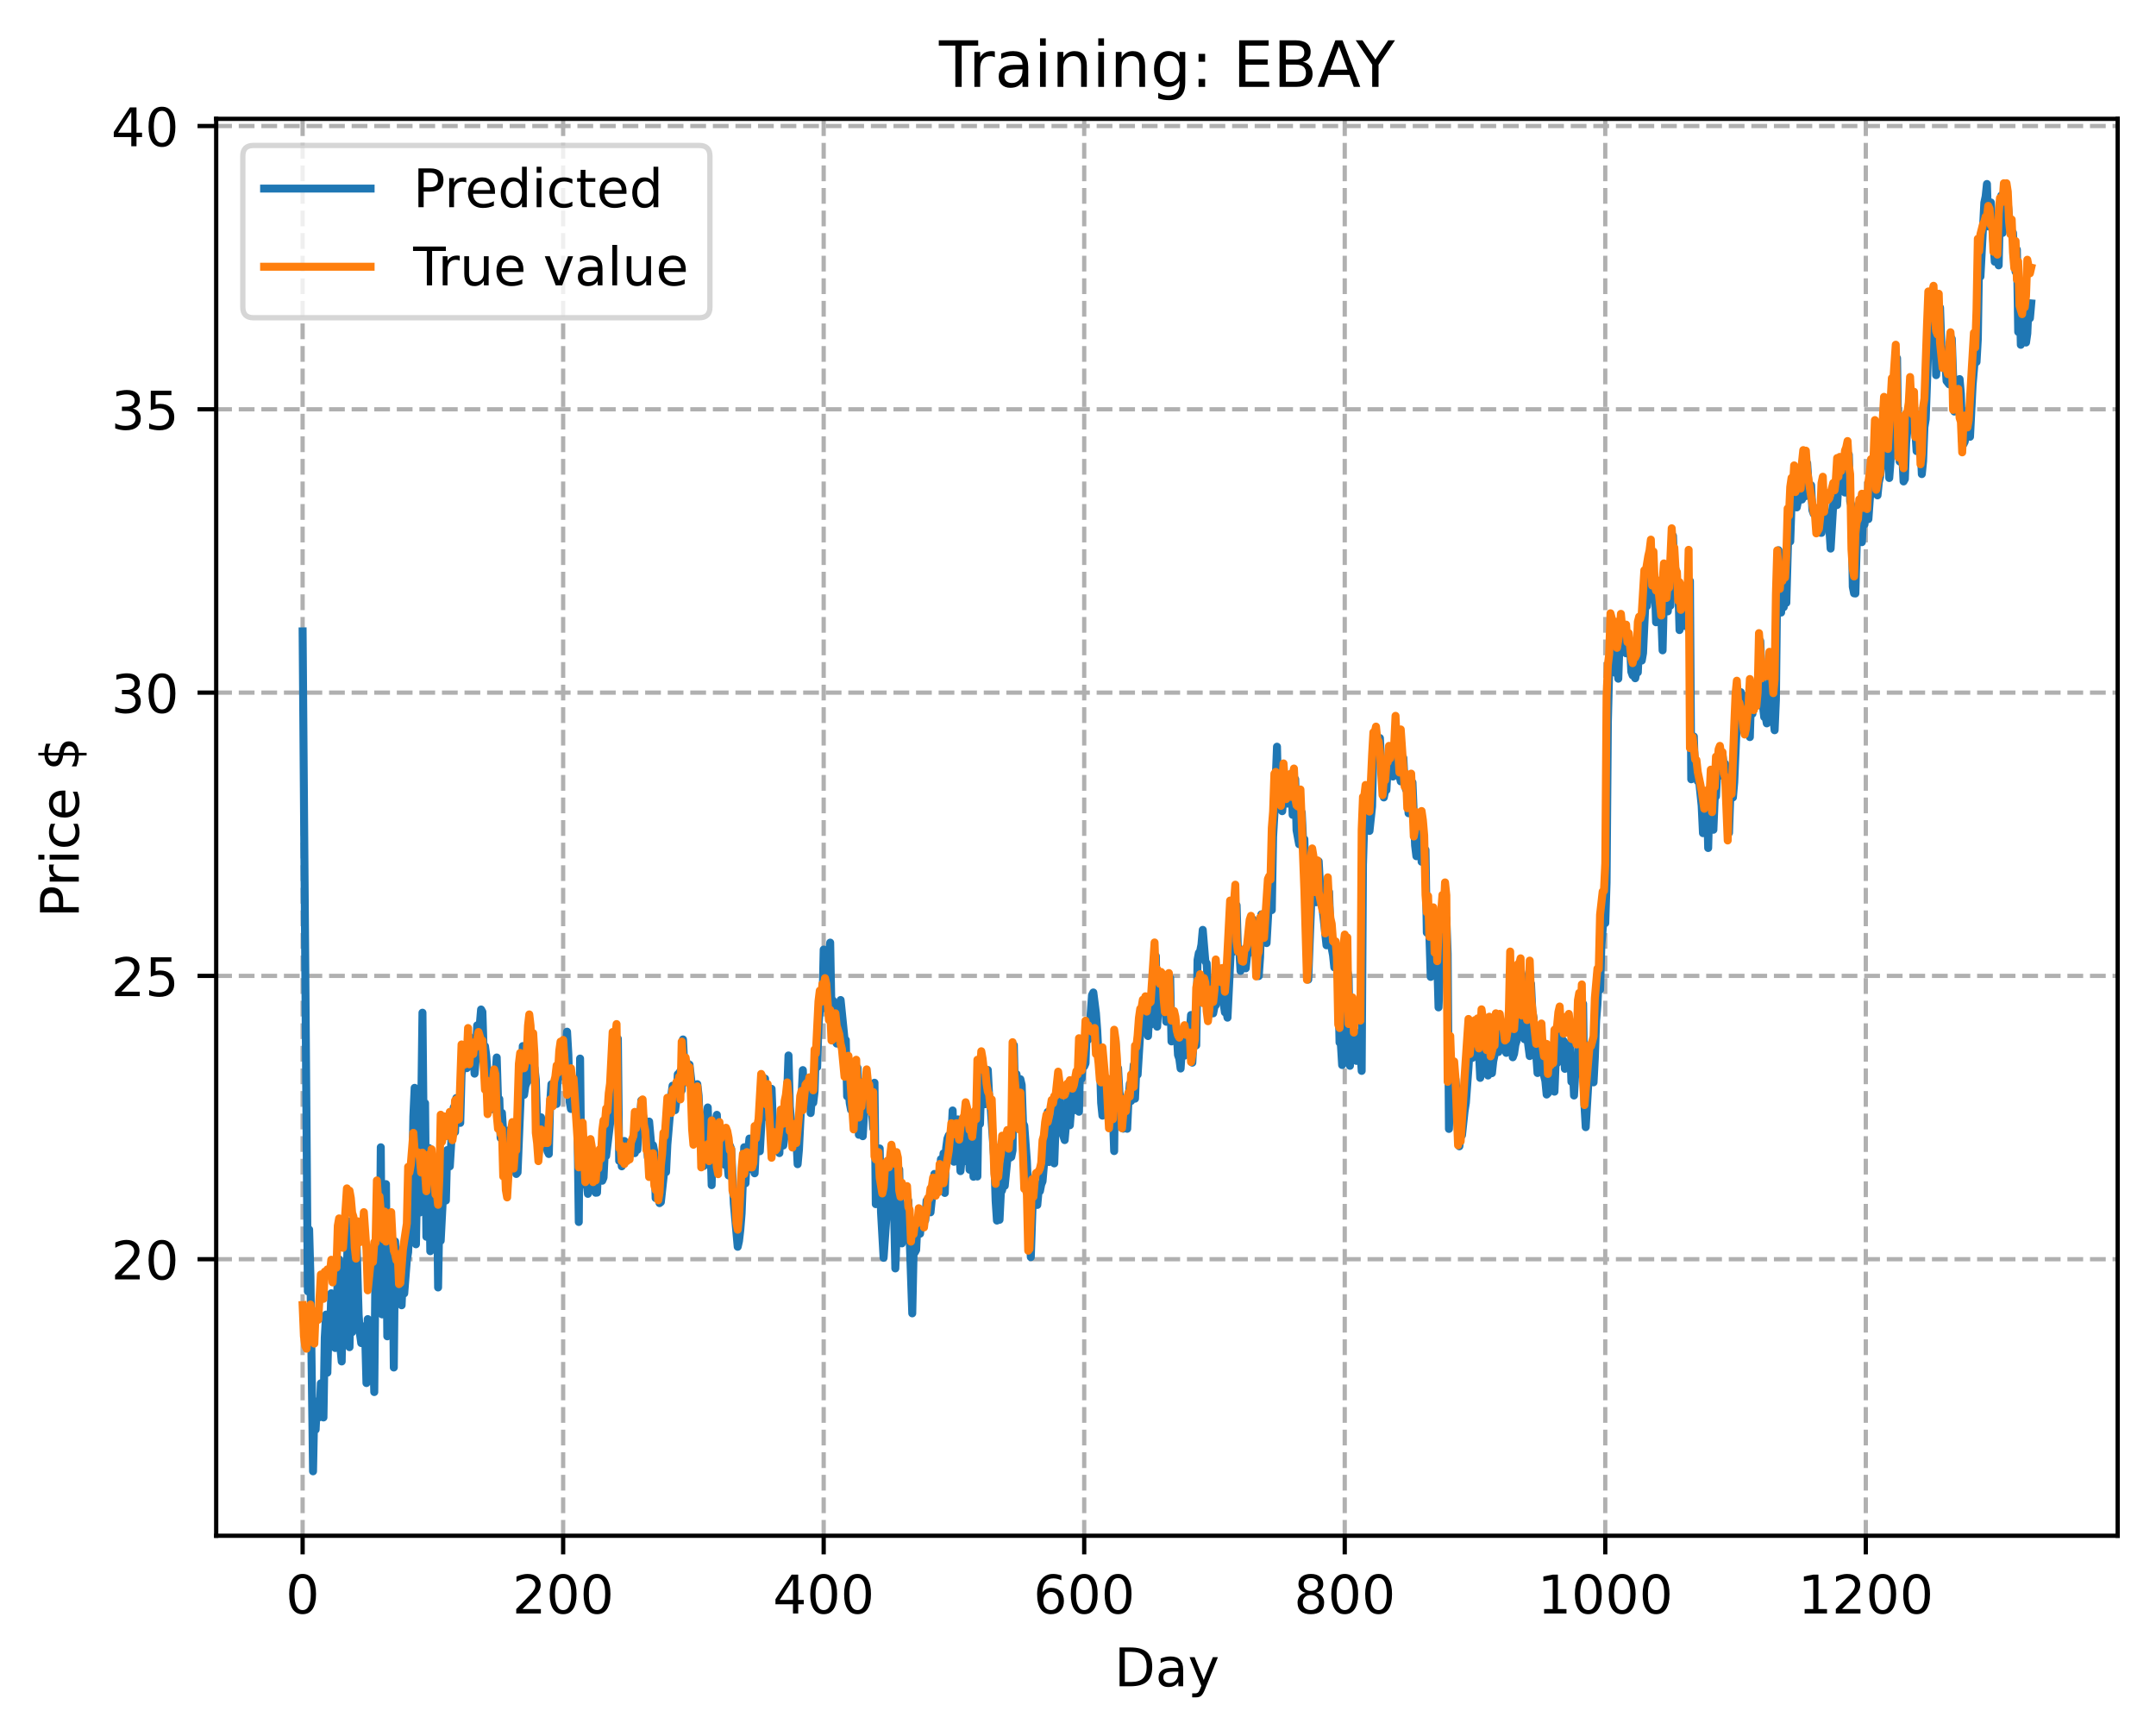 <?xml version="1.0" encoding="utf-8" standalone="no"?>
<!DOCTYPE svg PUBLIC "-//W3C//DTD SVG 1.1//EN"
  "http://www.w3.org/Graphics/SVG/1.1/DTD/svg11.dtd">
<!-- Created with matplotlib (https://matplotlib.org/) -->
<svg height="325.986pt" version="1.1" viewBox="0 0 404.923 325.986" width="404.923pt" xmlns="http://www.w3.org/2000/svg" xmlns:xlink="http://www.w3.org/1999/xlink">
 <defs>
  <style type="text/css">
*{stroke-linecap:butt;stroke-linejoin:round;}
  </style>
 </defs>
 <g id="figure_1">
  <g id="patch_1">
   <path d="M 0 325.986 
L 404.923 325.986 
L 404.923 0 
L 0 0 
z
" style="fill:#ffffff;"/>
  </g>
  <g id="axes_1">
   <g id="patch_2">
    <path d="M 40.603 288.43 
L 397.723 288.43 
L 397.723 22.318 
L 40.603 22.318 
z
" style="fill:#ffffff;"/>
   </g>
   <g id="matplotlib.axis_1">
    <g id="xtick_1">
     <g id="line2d_1">
      <path clip-path="url(#p5029afdcd5)" d="M 56.836 288.43 
L 56.836 22.318 
" style="fill:none;stroke:#b0b0b0;stroke-dasharray:2.96,1.28;stroke-dashoffset:0;stroke-width:0.8;"/>
     </g>
     <g id="line2d_2">
      <defs>
       <path d="M 0 0 
L 0 3.5 
" id="m327bfcc965" style="stroke:#000000;stroke-width:0.8;"/>
      </defs>
      <g>
       <use style="stroke:#000000;stroke-width:0.8;" x="56.836" xlink:href="#m327bfcc965" y="288.43"/>
      </g>
     </g>
     <g id="text_1">
      <!-- 0 -->
      <defs>
       <path d="M 31.781 66.406 
Q 24.172 66.406 20.328 58.906 
Q 16.5 51.422 16.5 36.375 
Q 16.5 21.391 20.328 13.891 
Q 24.172 6.391 31.781 6.391 
Q 39.453 6.391 43.281 13.891 
Q 47.125 21.391 47.125 36.375 
Q 47.125 51.422 43.281 58.906 
Q 39.453 66.406 31.781 66.406 
z
M 31.781 74.219 
Q 44.047 74.219 50.516 64.516 
Q 56.984 54.828 56.984 36.375 
Q 56.984 17.969 50.516 8.266 
Q 44.047 -1.422 31.781 -1.422 
Q 19.531 -1.422 13.062 8.266 
Q 6.594 17.969 6.594 36.375 
Q 6.594 54.828 13.062 64.516 
Q 19.531 74.219 31.781 74.219 
z
" id="DejaVuSans-48"/>
      </defs>
      <g transform="translate(53.655 303.029)scale(0.1 -0.1)">
       <use xlink:href="#DejaVuSans-48"/>
      </g>
     </g>
    </g>
    <g id="xtick_2">
     <g id="line2d_3">
      <path clip-path="url(#p5029afdcd5)" d="M 105.766 288.43 
L 105.766 22.318 
" style="fill:none;stroke:#b0b0b0;stroke-dasharray:2.96,1.28;stroke-dashoffset:0;stroke-width:0.8;"/>
     </g>
     <g id="line2d_4">
      <g>
       <use style="stroke:#000000;stroke-width:0.8;" x="105.766" xlink:href="#m327bfcc965" y="288.43"/>
      </g>
     </g>
     <g id="text_2">
      <!-- 200 -->
      <defs>
       <path d="M 19.188 8.297 
L 53.609 8.297 
L 53.609 0 
L 7.328 0 
L 7.328 8.297 
Q 12.938 14.109 22.625 23.891 
Q 32.328 33.688 34.812 36.531 
Q 39.547 41.844 41.422 45.531 
Q 43.312 49.219 43.312 52.781 
Q 43.312 58.594 39.234 62.25 
Q 35.156 65.922 28.609 65.922 
Q 23.969 65.922 18.812 64.312 
Q 13.672 62.703 7.812 59.422 
L 7.812 69.391 
Q 13.766 71.781 18.938 73 
Q 24.125 74.219 28.422 74.219 
Q 39.75 74.219 46.484 68.547 
Q 53.219 62.891 53.219 53.422 
Q 53.219 48.922 51.531 44.891 
Q 49.859 40.875 45.406 35.406 
Q 44.188 33.984 37.641 27.219 
Q 31.109 20.453 19.188 8.297 
z
" id="DejaVuSans-50"/>
      </defs>
      <g transform="translate(96.223 303.029)scale(0.1 -0.1)">
       <use xlink:href="#DejaVuSans-50"/>
       <use x="63.623" xlink:href="#DejaVuSans-48"/>
       <use x="127.246" xlink:href="#DejaVuSans-48"/>
      </g>
     </g>
    </g>
    <g id="xtick_3">
     <g id="line2d_5">
      <path clip-path="url(#p5029afdcd5)" d="M 154.697 288.43 
L 154.697 22.318 
" style="fill:none;stroke:#b0b0b0;stroke-dasharray:2.96,1.28;stroke-dashoffset:0;stroke-width:0.8;"/>
     </g>
     <g id="line2d_6">
      <g>
       <use style="stroke:#000000;stroke-width:0.8;" x="154.697" xlink:href="#m327bfcc965" y="288.43"/>
      </g>
     </g>
     <g id="text_3">
      <!-- 400 -->
      <defs>
       <path d="M 37.797 64.312 
L 12.891 25.391 
L 37.797 25.391 
z
M 35.203 72.906 
L 47.609 72.906 
L 47.609 25.391 
L 58.016 25.391 
L 58.016 17.188 
L 47.609 17.188 
L 47.609 0 
L 37.797 0 
L 37.797 17.188 
L 4.891 17.188 
L 4.891 26.703 
z
" id="DejaVuSans-52"/>
      </defs>
      <g transform="translate(145.153 303.029)scale(0.1 -0.1)">
       <use xlink:href="#DejaVuSans-52"/>
       <use x="63.623" xlink:href="#DejaVuSans-48"/>
       <use x="127.246" xlink:href="#DejaVuSans-48"/>
      </g>
     </g>
    </g>
    <g id="xtick_4">
     <g id="line2d_7">
      <path clip-path="url(#p5029afdcd5)" d="M 203.628 288.43 
L 203.628 22.318 
" style="fill:none;stroke:#b0b0b0;stroke-dasharray:2.96,1.28;stroke-dashoffset:0;stroke-width:0.8;"/>
     </g>
     <g id="line2d_8">
      <g>
       <use style="stroke:#000000;stroke-width:0.8;" x="203.628" xlink:href="#m327bfcc965" y="288.43"/>
      </g>
     </g>
     <g id="text_4">
      <!-- 600 -->
      <defs>
       <path d="M 33.016 40.375 
Q 26.375 40.375 22.484 35.828 
Q 18.609 31.297 18.609 23.391 
Q 18.609 15.531 22.484 10.953 
Q 26.375 6.391 33.016 6.391 
Q 39.656 6.391 43.531 10.953 
Q 47.406 15.531 47.406 23.391 
Q 47.406 31.297 43.531 35.828 
Q 39.656 40.375 33.016 40.375 
z
M 52.594 71.297 
L 52.594 62.312 
Q 48.875 64.062 45.094 64.984 
Q 41.312 65.922 37.594 65.922 
Q 27.828 65.922 22.672 59.328 
Q 17.531 52.734 16.797 39.406 
Q 19.672 43.656 24.016 45.922 
Q 28.375 48.188 33.594 48.188 
Q 44.578 48.188 50.953 41.516 
Q 57.328 34.859 57.328 23.391 
Q 57.328 12.156 50.688 5.359 
Q 44.047 -1.422 33.016 -1.422 
Q 20.359 -1.422 13.672 8.266 
Q 6.984 17.969 6.984 36.375 
Q 6.984 53.656 15.188 63.938 
Q 23.391 74.219 37.203 74.219 
Q 40.922 74.219 44.703 73.484 
Q 48.484 72.75 52.594 71.297 
z
" id="DejaVuSans-54"/>
      </defs>
      <g transform="translate(194.084 303.029)scale(0.1 -0.1)">
       <use xlink:href="#DejaVuSans-54"/>
       <use x="63.623" xlink:href="#DejaVuSans-48"/>
       <use x="127.246" xlink:href="#DejaVuSans-48"/>
      </g>
     </g>
    </g>
    <g id="xtick_5">
     <g id="line2d_9">
      <path clip-path="url(#p5029afdcd5)" d="M 252.558 288.43 
L 252.558 22.318 
" style="fill:none;stroke:#b0b0b0;stroke-dasharray:2.96,1.28;stroke-dashoffset:0;stroke-width:0.8;"/>
     </g>
     <g id="line2d_10">
      <g>
       <use style="stroke:#000000;stroke-width:0.8;" x="252.558" xlink:href="#m327bfcc965" y="288.43"/>
      </g>
     </g>
     <g id="text_5">
      <!-- 800 -->
      <defs>
       <path d="M 31.781 34.625 
Q 24.75 34.625 20.719 30.859 
Q 16.703 27.094 16.703 20.516 
Q 16.703 13.922 20.719 10.156 
Q 24.75 6.391 31.781 6.391 
Q 38.812 6.391 42.859 10.172 
Q 46.922 13.969 46.922 20.516 
Q 46.922 27.094 42.891 30.859 
Q 38.875 34.625 31.781 34.625 
z
M 21.922 38.812 
Q 15.578 40.375 12.031 44.719 
Q 8.5 49.078 8.5 55.328 
Q 8.5 64.062 14.719 69.141 
Q 20.953 74.219 31.781 74.219 
Q 42.672 74.219 48.875 69.141 
Q 55.078 64.062 55.078 55.328 
Q 55.078 49.078 51.531 44.719 
Q 48 40.375 41.703 38.812 
Q 48.828 37.156 52.797 32.312 
Q 56.781 27.484 56.781 20.516 
Q 56.781 9.906 50.312 4.234 
Q 43.844 -1.422 31.781 -1.422 
Q 19.734 -1.422 13.25 4.234 
Q 6.781 9.906 6.781 20.516 
Q 6.781 27.484 10.781 32.312 
Q 14.797 37.156 21.922 38.812 
z
M 18.312 54.391 
Q 18.312 48.734 21.844 45.562 
Q 25.391 42.391 31.781 42.391 
Q 38.141 42.391 41.719 45.562 
Q 45.312 48.734 45.312 54.391 
Q 45.312 60.062 41.719 63.234 
Q 38.141 66.406 31.781 66.406 
Q 25.391 66.406 21.844 63.234 
Q 18.312 60.062 18.312 54.391 
z
" id="DejaVuSans-56"/>
      </defs>
      <g transform="translate(243.015 303.029)scale(0.1 -0.1)">
       <use xlink:href="#DejaVuSans-56"/>
       <use x="63.623" xlink:href="#DejaVuSans-48"/>
       <use x="127.246" xlink:href="#DejaVuSans-48"/>
      </g>
     </g>
    </g>
    <g id="xtick_6">
     <g id="line2d_11">
      <path clip-path="url(#p5029afdcd5)" d="M 301.489 288.43 
L 301.489 22.318 
" style="fill:none;stroke:#b0b0b0;stroke-dasharray:2.96,1.28;stroke-dashoffset:0;stroke-width:0.8;"/>
     </g>
     <g id="line2d_12">
      <g>
       <use style="stroke:#000000;stroke-width:0.8;" x="301.489" xlink:href="#m327bfcc965" y="288.43"/>
      </g>
     </g>
     <g id="text_6">
      <!-- 1000 -->
      <defs>
       <path d="M 12.406 8.297 
L 28.516 8.297 
L 28.516 63.922 
L 10.984 60.406 
L 10.984 69.391 
L 28.422 72.906 
L 38.281 72.906 
L 38.281 8.297 
L 54.391 8.297 
L 54.391 0 
L 12.406 0 
z
" id="DejaVuSans-49"/>
      </defs>
      <g transform="translate(288.764 303.029)scale(0.1 -0.1)">
       <use xlink:href="#DejaVuSans-49"/>
       <use x="63.623" xlink:href="#DejaVuSans-48"/>
       <use x="127.246" xlink:href="#DejaVuSans-48"/>
       <use x="190.869" xlink:href="#DejaVuSans-48"/>
      </g>
     </g>
    </g>
    <g id="xtick_7">
     <g id="line2d_13">
      <path clip-path="url(#p5029afdcd5)" d="M 350.419 288.43 
L 350.419 22.318 
" style="fill:none;stroke:#b0b0b0;stroke-dasharray:2.96,1.28;stroke-dashoffset:0;stroke-width:0.8;"/>
     </g>
     <g id="line2d_14">
      <g>
       <use style="stroke:#000000;stroke-width:0.8;" x="350.419" xlink:href="#m327bfcc965" y="288.43"/>
      </g>
     </g>
     <g id="text_7">
      <!-- 1200 -->
      <g transform="translate(337.694 303.029)scale(0.1 -0.1)">
       <use xlink:href="#DejaVuSans-49"/>
       <use x="63.623" xlink:href="#DejaVuSans-50"/>
       <use x="127.246" xlink:href="#DejaVuSans-48"/>
       <use x="190.869" xlink:href="#DejaVuSans-48"/>
      </g>
     </g>
    </g>
    <g id="text_8">
     <!-- Day -->
     <defs>
      <path d="M 19.672 64.797 
L 19.672 8.109 
L 31.594 8.109 
Q 46.688 8.109 53.688 14.938 
Q 60.688 21.781 60.688 36.531 
Q 60.688 51.172 53.688 57.984 
Q 46.688 64.797 31.594 64.797 
z
M 9.812 72.906 
L 30.078 72.906 
Q 51.266 72.906 61.172 64.094 
Q 71.094 55.281 71.094 36.531 
Q 71.094 17.672 61.125 8.828 
Q 51.172 0 30.078 0 
L 9.812 0 
z
" id="DejaVuSans-68"/>
      <path d="M 34.281 27.484 
Q 23.391 27.484 19.188 25 
Q 14.984 22.516 14.984 16.5 
Q 14.984 11.719 18.141 8.906 
Q 21.297 6.109 26.703 6.109 
Q 34.188 6.109 38.703 11.406 
Q 43.219 16.703 43.219 25.484 
L 43.219 27.484 
z
M 52.203 31.203 
L 52.203 0 
L 43.219 0 
L 43.219 8.297 
Q 40.141 3.328 35.547 0.953 
Q 30.953 -1.422 24.312 -1.422 
Q 15.922 -1.422 10.953 3.297 
Q 6 8.016 6 15.922 
Q 6 25.141 12.172 29.828 
Q 18.359 34.516 30.609 34.516 
L 43.219 34.516 
L 43.219 35.406 
Q 43.219 41.609 39.141 45 
Q 35.062 48.391 27.688 48.391 
Q 23 48.391 18.547 47.266 
Q 14.109 46.141 10.016 43.891 
L 10.016 52.203 
Q 14.938 54.109 19.578 55.047 
Q 24.219 56 28.609 56 
Q 40.484 56 46.344 49.844 
Q 52.203 43.703 52.203 31.203 
z
" id="DejaVuSans-97"/>
      <path d="M 32.172 -5.078 
Q 28.375 -14.844 24.75 -17.812 
Q 21.141 -20.797 15.094 -20.797 
L 7.906 -20.797 
L 7.906 -13.281 
L 13.188 -13.281 
Q 16.891 -13.281 18.938 -11.516 
Q 21 -9.766 23.484 -3.219 
L 25.094 0.875 
L 2.984 54.688 
L 12.5 54.688 
L 29.594 11.922 
L 46.688 54.688 
L 56.203 54.688 
z
" id="DejaVuSans-121"/>
     </defs>
     <g transform="translate(209.29 316.707)scale(0.1 -0.1)">
      <use xlink:href="#DejaVuSans-68"/>
      <use x="77.002" xlink:href="#DejaVuSans-97"/>
      <use x="138.281" xlink:href="#DejaVuSans-121"/>
     </g>
    </g>
   </g>
   <g id="matplotlib.axis_2">
    <g id="ytick_1">
     <g id="line2d_15">
      <path clip-path="url(#p5029afdcd5)" d="M 40.603 236.492 
L 397.723 236.492 
" style="fill:none;stroke:#b0b0b0;stroke-dasharray:2.96,1.28;stroke-dashoffset:0;stroke-width:0.8;"/>
     </g>
     <g id="line2d_16">
      <defs>
       <path d="M 0 0 
L -3.5 0 
" id="m9088dfa399" style="stroke:#000000;stroke-width:0.8;"/>
      </defs>
      <g>
       <use style="stroke:#000000;stroke-width:0.8;" x="40.603" xlink:href="#m9088dfa399" y="236.492"/>
      </g>
     </g>
     <g id="text_9">
      <!-- 20 -->
      <g transform="translate(20.878 240.291)scale(0.1 -0.1)">
       <use xlink:href="#DejaVuSans-50"/>
       <use x="63.623" xlink:href="#DejaVuSans-48"/>
      </g>
     </g>
    </g>
    <g id="ytick_2">
     <g id="line2d_17">
      <path clip-path="url(#p5029afdcd5)" d="M 40.603 183.286 
L 397.723 183.286 
" style="fill:none;stroke:#b0b0b0;stroke-dasharray:2.96,1.28;stroke-dashoffset:0;stroke-width:0.8;"/>
     </g>
     <g id="line2d_18">
      <g>
       <use style="stroke:#000000;stroke-width:0.8;" x="40.603" xlink:href="#m9088dfa399" y="183.286"/>
      </g>
     </g>
     <g id="text_10">
      <!-- 25 -->
      <defs>
       <path d="M 10.797 72.906 
L 49.516 72.906 
L 49.516 64.594 
L 19.828 64.594 
L 19.828 46.734 
Q 21.969 47.469 24.109 47.828 
Q 26.266 48.188 28.422 48.188 
Q 40.625 48.188 47.75 41.5 
Q 54.891 34.812 54.891 23.391 
Q 54.891 11.625 47.562 5.094 
Q 40.234 -1.422 26.906 -1.422 
Q 22.312 -1.422 17.547 -0.641 
Q 12.797 0.141 7.719 1.703 
L 7.719 11.625 
Q 12.109 9.234 16.797 8.062 
Q 21.484 6.891 26.703 6.891 
Q 35.156 6.891 40.078 11.328 
Q 45.016 15.766 45.016 23.391 
Q 45.016 31 40.078 35.438 
Q 35.156 39.891 26.703 39.891 
Q 22.75 39.891 18.812 39.016 
Q 14.891 38.141 10.797 36.281 
z
" id="DejaVuSans-53"/>
      </defs>
      <g transform="translate(20.878 187.085)scale(0.1 -0.1)">
       <use xlink:href="#DejaVuSans-50"/>
       <use x="63.623" xlink:href="#DejaVuSans-53"/>
      </g>
     </g>
    </g>
    <g id="ytick_3">
     <g id="line2d_19">
      <path clip-path="url(#p5029afdcd5)" d="M 40.603 130.079 
L 397.723 130.079 
" style="fill:none;stroke:#b0b0b0;stroke-dasharray:2.96,1.28;stroke-dashoffset:0;stroke-width:0.8;"/>
     </g>
     <g id="line2d_20">
      <g>
       <use style="stroke:#000000;stroke-width:0.8;" x="40.603" xlink:href="#m9088dfa399" y="130.079"/>
      </g>
     </g>
     <g id="text_11">
      <!-- 30 -->
      <defs>
       <path d="M 40.578 39.312 
Q 47.656 37.797 51.625 33 
Q 55.609 28.219 55.609 21.188 
Q 55.609 10.406 48.188 4.484 
Q 40.766 -1.422 27.094 -1.422 
Q 22.516 -1.422 17.656 -0.516 
Q 12.797 0.391 7.625 2.203 
L 7.625 11.719 
Q 11.719 9.328 16.594 8.109 
Q 21.484 6.891 26.812 6.891 
Q 36.078 6.891 40.938 10.547 
Q 45.797 14.203 45.797 21.188 
Q 45.797 27.641 41.281 31.266 
Q 36.766 34.906 28.719 34.906 
L 20.219 34.906 
L 20.219 43.016 
L 29.109 43.016 
Q 36.375 43.016 40.234 45.922 
Q 44.094 48.828 44.094 54.297 
Q 44.094 59.906 40.109 62.906 
Q 36.141 65.922 28.719 65.922 
Q 24.656 65.922 20.016 65.031 
Q 15.375 64.156 9.812 62.312 
L 9.812 71.094 
Q 15.438 72.656 20.344 73.438 
Q 25.25 74.219 29.594 74.219 
Q 40.828 74.219 47.359 69.109 
Q 53.906 64.016 53.906 55.328 
Q 53.906 49.266 50.438 45.094 
Q 46.969 40.922 40.578 39.312 
z
" id="DejaVuSans-51"/>
      </defs>
      <g transform="translate(20.878 133.878)scale(0.1 -0.1)">
       <use xlink:href="#DejaVuSans-51"/>
       <use x="63.623" xlink:href="#DejaVuSans-48"/>
      </g>
     </g>
    </g>
    <g id="ytick_4">
     <g id="line2d_21">
      <path clip-path="url(#p5029afdcd5)" d="M 40.603 76.873 
L 397.723 76.873 
" style="fill:none;stroke:#b0b0b0;stroke-dasharray:2.96,1.28;stroke-dashoffset:0;stroke-width:0.8;"/>
     </g>
     <g id="line2d_22">
      <g>
       <use style="stroke:#000000;stroke-width:0.8;" x="40.603" xlink:href="#m9088dfa399" y="76.873"/>
      </g>
     </g>
     <g id="text_12">
      <!-- 35 -->
      <g transform="translate(20.878 80.672)scale(0.1 -0.1)">
       <use xlink:href="#DejaVuSans-51"/>
       <use x="63.623" xlink:href="#DejaVuSans-53"/>
      </g>
     </g>
    </g>
    <g id="ytick_5">
     <g id="line2d_23">
      <path clip-path="url(#p5029afdcd5)" d="M 40.603 23.666 
L 397.723 23.666 
" style="fill:none;stroke:#b0b0b0;stroke-dasharray:2.96,1.28;stroke-dashoffset:0;stroke-width:0.8;"/>
     </g>
     <g id="line2d_24">
      <g>
       <use style="stroke:#000000;stroke-width:0.8;" x="40.603" xlink:href="#m9088dfa399" y="23.666"/>
      </g>
     </g>
     <g id="text_13">
      <!-- 40 -->
      <g transform="translate(20.878 27.466)scale(0.1 -0.1)">
       <use xlink:href="#DejaVuSans-52"/>
       <use x="63.623" xlink:href="#DejaVuSans-48"/>
      </g>
     </g>
    </g>
    <g id="text_14">
     <!-- Price $ -->
     <defs>
      <path d="M 19.672 64.797 
L 19.672 37.406 
L 32.078 37.406 
Q 38.969 37.406 42.719 40.969 
Q 46.484 44.531 46.484 51.125 
Q 46.484 57.672 42.719 61.234 
Q 38.969 64.797 32.078 64.797 
z
M 9.812 72.906 
L 32.078 72.906 
Q 44.344 72.906 50.609 67.359 
Q 56.891 61.812 56.891 51.125 
Q 56.891 40.328 50.609 34.812 
Q 44.344 29.297 32.078 29.297 
L 19.672 29.297 
L 19.672 0 
L 9.812 0 
z
" id="DejaVuSans-80"/>
      <path d="M 41.109 46.297 
Q 39.594 47.172 37.812 47.578 
Q 36.031 48 33.891 48 
Q 26.266 48 22.188 43.047 
Q 18.109 38.094 18.109 28.812 
L 18.109 0 
L 9.078 0 
L 9.078 54.688 
L 18.109 54.688 
L 18.109 46.188 
Q 20.953 51.172 25.484 53.578 
Q 30.031 56 36.531 56 
Q 37.453 56 38.578 55.875 
Q 39.703 55.766 41.062 55.516 
z
" id="DejaVuSans-114"/>
      <path d="M 9.422 54.688 
L 18.406 54.688 
L 18.406 0 
L 9.422 0 
z
M 9.422 75.984 
L 18.406 75.984 
L 18.406 64.594 
L 9.422 64.594 
z
" id="DejaVuSans-105"/>
      <path d="M 48.781 52.594 
L 48.781 44.188 
Q 44.969 46.297 41.141 47.344 
Q 37.312 48.391 33.406 48.391 
Q 24.656 48.391 19.812 42.844 
Q 14.984 37.312 14.984 27.297 
Q 14.984 17.281 19.812 11.734 
Q 24.656 6.203 33.406 6.203 
Q 37.312 6.203 41.141 7.25 
Q 44.969 8.297 48.781 10.406 
L 48.781 2.094 
Q 45.016 0.344 40.984 -0.531 
Q 36.969 -1.422 32.422 -1.422 
Q 20.062 -1.422 12.781 6.344 
Q 5.516 14.109 5.516 27.297 
Q 5.516 40.672 12.859 48.328 
Q 20.219 56 33.016 56 
Q 37.156 56 41.109 55.141 
Q 45.062 54.297 48.781 52.594 
z
" id="DejaVuSans-99"/>
      <path d="M 56.203 29.594 
L 56.203 25.203 
L 14.891 25.203 
Q 15.484 15.922 20.484 11.062 
Q 25.484 6.203 34.422 6.203 
Q 39.594 6.203 44.453 7.469 
Q 49.312 8.734 54.109 11.281 
L 54.109 2.781 
Q 49.266 0.734 44.188 -0.344 
Q 39.109 -1.422 33.891 -1.422 
Q 20.797 -1.422 13.156 6.188 
Q 5.516 13.812 5.516 26.812 
Q 5.516 40.234 12.766 48.109 
Q 20.016 56 32.328 56 
Q 43.359 56 49.781 48.891 
Q 56.203 41.797 56.203 29.594 
z
M 47.219 32.234 
Q 47.125 39.594 43.094 43.984 
Q 39.062 48.391 32.422 48.391 
Q 24.906 48.391 20.391 44.141 
Q 15.875 39.891 15.188 32.172 
z
" id="DejaVuSans-101"/>
      <path id="DejaVuSans-32"/>
      <path d="M 33.797 -14.703 
L 28.906 -14.703 
L 28.859 0 
Q 23.734 0.094 18.609 1.188 
Q 13.484 2.297 8.297 4.5 
L 8.297 13.281 
Q 13.281 10.156 18.375 8.562 
Q 23.484 6.984 28.906 6.938 
L 28.906 29.203 
Q 18.109 30.953 13.203 35.156 
Q 8.297 39.359 8.297 46.688 
Q 8.297 54.641 13.625 59.219 
Q 18.953 63.812 28.906 64.5 
L 28.906 75.984 
L 33.797 75.984 
L 33.797 64.656 
Q 38.328 64.453 42.578 63.688 
Q 46.828 62.938 50.875 61.625 
L 50.875 53.078 
Q 46.828 55.125 42.547 56.25 
Q 38.281 57.375 33.797 57.562 
L 33.797 36.719 
Q 44.875 35.016 50.094 30.609 
Q 55.328 26.219 55.328 18.609 
Q 55.328 10.359 49.781 5.594 
Q 44.234 0.828 33.797 0.094 
z
M 28.906 37.594 
L 28.906 57.625 
Q 23.25 56.984 20.266 54.391 
Q 17.281 51.812 17.281 47.516 
Q 17.281 43.312 20.031 40.969 
Q 22.797 38.625 28.906 37.594 
z
M 33.797 28.219 
L 33.797 7.078 
Q 39.984 7.906 43.141 10.594 
Q 46.297 13.281 46.297 17.672 
Q 46.297 21.969 43.281 24.5 
Q 40.281 27.047 33.797 28.219 
z
" id="DejaVuSans-36"/>
     </defs>
     <g transform="translate(14.798 172.342)rotate(-90)scale(0.1 -0.1)">
      <use xlink:href="#DejaVuSans-80"/>
      <use x="58.553" xlink:href="#DejaVuSans-114"/>
      <use x="99.666" xlink:href="#DejaVuSans-105"/>
      <use x="127.449" xlink:href="#DejaVuSans-99"/>
      <use x="182.43" xlink:href="#DejaVuSans-101"/>
      <use x="243.953" xlink:href="#DejaVuSans-32"/>
      <use x="275.74" xlink:href="#DejaVuSans-36"/>
     </g>
    </g>
   </g>
   <g id="line2d_25">
    <path clip-path="url(#p5029afdcd5)" d="M 56.836 118.584 
L 57.814 242.535 
L 58.059 230.922 
L 58.304 239.778 
L 58.793 276.334 
L 59.038 264.036 
L 59.282 268.501 
L 59.527 263.21 
L 59.772 265.648 
L 60.016 266.173 
L 60.261 259.802 
L 60.506 260.266 
L 60.75 266.218 
L 60.995 251.206 
L 61.24 246.898 
L 61.484 257.816 
L 61.729 248.172 
L 61.974 251.122 
L 62.218 242.894 
L 62.463 245.545 
L 62.708 246.878 
L 62.952 253.172 
L 63.197 248.765 
L 63.441 239.048 
L 63.686 236.517 
L 63.931 253.16 
L 64.175 255.701 
L 64.42 240.458 
L 64.665 237.749 
L 64.909 243.269 
L 65.154 238.265 
L 65.399 229.363 
L 65.643 253.015 
L 65.888 240.409 
L 66.133 250.203 
L 66.377 238.613 
L 66.622 240.865 
L 66.867 230.027 
L 67.356 246.919 
L 67.601 250.498 
L 67.845 252.248 
L 68.09 251.13 
L 68.335 249.11 
L 68.579 250.643 
L 68.824 259.759 
L 69.069 247.742 
L 69.313 248.338 
L 69.802 253.785 
L 70.047 252.387 
L 70.292 261.446 
L 70.536 235.887 
L 70.781 244.929 
L 71.026 224.231 
L 71.27 243.204 
L 71.515 215.472 
L 71.76 246.862 
L 72.004 242.021 
L 72.249 225.223 
L 72.494 222.392 
L 72.738 250.98 
L 72.983 241.184 
L 73.228 242.48 
L 73.472 233.704 
L 73.717 233.889 
L 73.962 256.837 
L 74.206 233.15 
L 74.451 241.909 
L 74.696 235.947 
L 74.94 242.15 
L 75.185 238.814 
L 75.429 245.151 
L 75.674 239.139 
L 75.919 242.924 
L 76.408 236.693 
L 76.653 235.178 
L 76.897 229.703 
L 77.142 219.436 
L 77.387 224.413 
L 77.631 209.708 
L 77.876 204.309 
L 78.121 233.693 
L 78.61 208.054 
L 78.855 227.721 
L 79.344 190.197 
L 79.589 214.99 
L 79.833 207.183 
L 80.078 232.279 
L 80.323 220.279 
L 80.567 215.617 
L 80.812 234.993 
L 81.056 230.864 
L 81.301 231.533 
L 81.546 231.313 
L 81.79 218.472 
L 82.035 219.622 
L 82.28 241.803 
L 82.524 227.635 
L 82.769 233.031 
L 83.258 223.46 
L 83.503 223.235 
L 83.748 225.471 
L 83.992 215.997 
L 84.482 219.06 
L 84.971 210.944 
L 85.216 207.969 
L 85.46 212.617 
L 85.705 206.225 
L 85.95 208.988 
L 86.194 209.192 
L 86.439 210.897 
L 86.684 201.834 
L 86.928 199.396 
L 87.173 199.664 
L 87.417 196.566 
L 87.662 200.617 
L 87.907 200.212 
L 88.151 194.693 
L 88.396 196.658 
L 88.641 196.897 
L 88.885 196.865 
L 89.13 201.648 
L 89.375 198.478 
L 89.619 192.572 
L 89.864 193.441 
L 90.109 192.45 
L 90.353 189.597 
L 90.598 190.039 
L 90.843 197.632 
L 91.087 196.477 
L 91.332 198.318 
L 91.821 205.431 
L 92.066 206.379 
L 92.311 208.346 
L 92.555 207.934 
L 92.8 205.897 
L 93.289 198.608 
L 93.534 206.557 
L 93.778 206.403 
L 94.023 213.729 
L 94.268 209.005 
L 94.757 216.22 
L 95.002 216.133 
L 95.246 219.469 
L 95.491 212.34 
L 95.736 219.715 
L 95.98 217.006 
L 96.225 212.979 
L 96.47 212.566 
L 96.714 218.141 
L 96.959 220.488 
L 97.204 220.202 
L 98.182 196.471 
L 98.427 205.631 
L 98.672 203.968 
L 98.916 203.335 
L 99.161 203.014 
L 99.405 196.225 
L 99.65 196.115 
L 99.895 193.957 
L 100.139 201.461 
L 100.384 200.553 
L 100.629 202.734 
L 100.873 210.006 
L 101.118 211.088 
L 101.363 212.783 
L 101.607 209.838 
L 101.852 212.483 
L 102.097 213.418 
L 102.341 213.298 
L 102.831 216.261 
L 103.075 216.739 
L 103.32 207.208 
L 103.565 203.631 
L 103.809 207.722 
L 104.054 203.632 
L 104.543 207.343 
L 104.788 200.234 
L 105.032 201.079 
L 105.277 199.551 
L 105.522 202.154 
L 105.766 199.552 
L 106.011 198.937 
L 106.256 196.957 
L 106.5 193.764 
L 106.745 198.043 
L 106.99 206.915 
L 107.234 208.282 
L 107.479 206.47 
L 107.724 206.699 
L 107.968 204.369 
L 108.458 211.636 
L 108.702 229.508 
L 108.947 198.811 
L 109.192 222.512 
L 109.681 219.136 
L 109.926 221.738 
L 110.17 221.976 
L 110.415 224.223 
L 110.66 222.926 
L 110.904 220.213 
L 111.149 219.598 
L 111.393 221.871 
L 111.638 222.607 
L 111.883 224.016 
L 112.127 223.989 
L 112.372 218.264 
L 112.617 221.423 
L 112.861 219.747 
L 113.106 221.761 
L 113.351 221.172 
L 113.595 216.183 
L 113.84 217.108 
L 114.574 211.048 
L 115.308 199.247 
L 115.553 206.581 
L 116.042 195.08 
L 116.287 218.022 
L 116.531 216.235 
L 116.776 219.051 
L 117.02 218.259 
L 117.265 214.295 
L 117.51 217.023 
L 117.754 215.149 
L 117.999 217.713 
L 118.244 214.747 
L 118.488 214.718 
L 118.978 214.019 
L 119.222 216.574 
L 119.467 212.746 
L 119.712 215.962 
L 119.956 210.519 
L 120.201 210.026 
L 120.446 206.678 
L 120.69 209.187 
L 120.935 210.13 
L 121.424 213.992 
L 121.669 217.374 
L 121.914 210.641 
L 122.403 216.074 
L 122.648 215.077 
L 122.892 216.342 
L 123.137 225.015 
L 123.381 223.807 
L 123.626 223.715 
L 123.871 225.965 
L 124.115 225.775 
L 124.849 219.054 
L 125.094 220.138 
L 125.339 214.959 
L 125.828 209.157 
L 126.073 205.742 
L 126.317 203.901 
L 126.562 205.066 
L 126.807 208.497 
L 127.051 206.472 
L 127.296 201.761 
L 127.541 201.546 
L 127.785 201.152 
L 128.03 204.798 
L 128.275 195.223 
L 128.519 200.157 
L 128.764 200.249 
L 129.008 199.574 
L 129.253 202.656 
L 129.498 199.949 
L 130.721 210.823 
L 130.966 203.622 
L 131.21 205.788 
L 131.455 211.691 
L 131.7 209.429 
L 131.944 218.307 
L 132.189 218.977 
L 132.434 217.654 
L 132.678 210.751 
L 132.923 207.992 
L 133.168 215.236 
L 133.412 213.735 
L 133.657 222.587 
L 133.902 213.17 
L 134.636 209.377 
L 134.88 215.334 
L 135.125 215.475 
L 135.369 212.238 
L 135.614 214.854 
L 135.859 215.298 
L 136.103 218.756 
L 136.348 218.035 
L 136.593 218.353 
L 136.837 220.77 
L 137.082 215.168 
L 137.327 215.787 
L 137.816 226.022 
L 138.55 234.164 
L 138.795 233.087 
L 139.039 230.963 
L 139.284 227.864 
L 139.773 215.466 
L 140.018 222.24 
L 140.263 216.735 
L 140.507 216.202 
L 140.752 213.835 
L 140.996 219.546 
L 141.241 215.472 
L 141.486 219.471 
L 141.73 220.361 
L 141.975 215.09 
L 142.22 212.789 
L 142.709 216.221 
L 143.443 202.918 
L 143.688 202.577 
L 143.932 209.777 
L 144.177 204.998 
L 144.422 204.728 
L 144.666 207.462 
L 144.911 204.491 
L 145.156 211.032 
L 145.4 212.887 
L 145.645 212.633 
L 145.89 212.746 
L 146.134 216.278 
L 146.379 216.57 
L 146.624 210.806 
L 146.868 208.875 
L 147.113 215.143 
L 147.602 211.758 
L 148.091 198.23 
L 148.336 207.793 
L 148.825 213.3 
L 149.07 214.431 
L 149.315 214.413 
L 149.559 213.596 
L 149.804 218.653 
L 150.049 215.933 
L 150.783 200.979 
L 151.027 207.751 
L 151.517 205.343 
L 151.761 203.612 
L 152.006 203.09 
L 152.251 209.046 
L 152.495 205.882 
L 152.74 207.108 
L 152.984 205.044 
L 153.229 197.207 
L 153.474 200.425 
L 153.718 192.621 
L 154.208 186.576 
L 154.452 189.405 
L 154.697 178.344 
L 154.942 182.648 
L 155.186 182.636 
L 155.431 181.603 
L 155.92 177.035 
L 156.165 190.36 
L 156.41 187.881 
L 156.654 195.149 
L 157.144 196.001 
L 157.388 190.509 
L 157.633 188.471 
L 157.878 187.818 
L 158.612 195.13 
L 158.856 195.331 
L 159.101 205.898 
L 159.345 204.316 
L 159.59 207.177 
L 159.835 208.458 
L 160.079 205.59 
L 160.569 211.06 
L 161.058 200.559 
L 161.303 213.126 
L 161.792 211.504 
L 162.037 213.397 
L 162.526 204.706 
L 162.771 205.926 
L 163.015 204.215 
L 163.26 207.157 
L 163.505 205.224 
L 163.994 211.891 
L 164.239 203.35 
L 164.483 226.158 
L 164.728 217.476 
L 164.972 219.884 
L 165.217 215.694 
L 165.462 227.618 
L 165.951 236.235 
L 166.685 225.586 
L 166.93 223.724 
L 167.174 225.832 
L 167.419 218.281 
L 167.664 216.466 
L 168.153 238.227 
L 168.887 219.628 
L 169.132 230.332 
L 169.376 233.527 
L 169.621 229.327 
L 169.866 227.257 
L 170.11 226.319 
L 170.355 229.098 
L 170.6 225.505 
L 171.333 246.669 
L 171.578 235.467 
L 171.823 235.22 
L 172.067 234.763 
L 172.312 229.646 
L 172.557 228.308 
L 172.801 231.712 
L 173.046 228.68 
L 173.535 229.142 
L 173.78 229.167 
L 174.025 225.485 
L 174.269 226.192 
L 174.514 224.938 
L 174.759 227.696 
L 175.493 220.481 
L 175.737 222.863 
L 175.982 222.806 
L 176.227 221.088 
L 176.471 221.941 
L 176.716 217.711 
L 176.96 219.551 
L 177.205 216.611 
L 177.45 224.056 
L 177.694 215.649 
L 177.939 213.84 
L 178.184 213.237 
L 178.428 213.245 
L 178.673 213.591 
L 178.918 208.56 
L 179.162 218.192 
L 179.652 212.519 
L 179.896 210.239 
L 180.386 219.958 
L 180.63 217.286 
L 180.875 215.84 
L 181.12 218.091 
L 181.364 215.454 
L 181.609 210.775 
L 181.854 211.832 
L 182.098 219.695 
L 182.343 218.327 
L 182.588 213.16 
L 182.832 221.013 
L 183.077 214.334 
L 183.321 213.474 
L 183.566 220.962 
L 183.811 205.212 
L 184.055 211.101 
L 184.3 202.825 
L 184.545 202.328 
L 184.789 200.627 
L 185.034 207.39 
L 185.523 200.956 
L 185.768 205.761 
L 186.013 207.317 
L 186.747 217.862 
L 186.991 225.535 
L 187.236 229.244 
L 187.481 220.758 
L 187.725 229.096 
L 187.97 223.999 
L 188.215 223.536 
L 188.459 221.279 
L 188.704 222.718 
L 189.438 215.266 
L 189.682 217.444 
L 189.927 217.294 
L 190.172 216.063 
L 190.416 196.289 
L 190.661 206.729 
L 190.906 201.718 
L 191.15 203.228 
L 191.395 205.551 
L 191.64 202.687 
L 191.884 203.758 
L 192.129 210.896 
L 192.374 211.423 
L 192.863 218.065 
L 193.597 236.106 
L 194.086 221.814 
L 194.331 226.229 
L 194.575 226.051 
L 194.82 226.306 
L 195.065 223.577 
L 195.309 223.717 
L 195.554 222.457 
L 195.799 221.871 
L 196.043 219.022 
L 196.288 212.36 
L 196.533 212.835 
L 196.777 208.836 
L 197.022 218.242 
L 197.267 214.499 
L 197.511 215.504 
L 197.756 210.21 
L 198.001 218.503 
L 198.245 211.678 
L 198.49 210.647 
L 198.735 203.074 
L 198.979 203.869 
L 199.224 212.226 
L 199.469 212.605 
L 199.958 214.126 
L 200.447 208.514 
L 200.692 205.11 
L 200.936 211.341 
L 201.181 208.051 
L 201.67 204.53 
L 201.915 208.498 
L 202.16 204.726 
L 202.404 204.564 
L 202.649 208.803 
L 202.894 198.168 
L 203.138 202.601 
L 203.383 198.875 
L 203.628 200.277 
L 203.872 199.713 
L 204.117 192.8 
L 204.362 195.279 
L 204.606 193.658 
L 205.096 186.874 
L 205.34 186.398 
L 205.83 190.27 
L 206.074 193.534 
L 206.319 198.349 
L 206.563 199.081 
L 206.808 207.134 
L 207.053 209.533 
L 207.297 200.962 
L 207.542 207.045 
L 207.787 205.743 
L 208.031 205.279 
L 208.276 207.427 
L 208.521 210.849 
L 209.01 209.569 
L 209.255 216.192 
L 209.499 195.316 
L 209.744 200.368 
L 209.989 200.632 
L 210.233 205.026 
L 210.478 206.802 
L 210.723 210.91 
L 210.967 211.982 
L 211.212 210.772 
L 211.457 210.488 
L 211.701 212.001 
L 211.946 206.444 
L 212.191 203.539 
L 212.435 206.78 
L 212.924 200.004 
L 213.169 206.35 
L 213.414 200.639 
L 213.658 201.836 
L 214.148 193.913 
L 214.392 193.276 
L 214.637 190.684 
L 214.882 189.371 
L 215.126 192.794 
L 215.371 191.17 
L 215.616 194.582 
L 215.86 189.641 
L 216.105 192.462 
L 216.35 190.715 
L 216.594 186.841 
L 216.839 185.535 
L 217.084 179.567 
L 217.328 192.824 
L 217.818 184.236 
L 218.062 188.503 
L 218.307 187.256 
L 218.551 184.864 
L 219.041 191.906 
L 219.285 188.617 
L 219.53 188.143 
L 219.775 183.687 
L 220.019 195.594 
L 220.264 194.6 
L 220.509 194.659 
L 220.753 192.847 
L 220.998 193.73 
L 221.243 198.133 
L 221.487 198.835 
L 221.732 200.683 
L 221.977 196.939 
L 222.221 195.147 
L 222.466 198.27 
L 222.711 197.072 
L 222.955 197.404 
L 223.2 196.956 
L 223.689 190.629 
L 223.934 199.584 
L 224.423 190.353 
L 224.668 196.337 
L 224.912 180.304 
L 225.157 178.975 
L 225.402 178.632 
L 225.646 177.42 
L 225.891 174.642 
L 226.38 180.578 
L 226.625 180.92 
L 226.87 185.524 
L 227.359 189.469 
L 227.604 184.113 
L 227.848 190.322 
L 228.093 189.088 
L 228.338 188.79 
L 228.582 183.199 
L 228.827 187.112 
L 229.072 185.579 
L 229.316 187.038 
L 229.561 186.666 
L 230.05 190.125 
L 230.295 189.768 
L 230.539 191.134 
L 231.273 176.117 
L 231.518 178.808 
L 231.763 177.058 
L 232.252 170.027 
L 232.497 178.702 
L 232.741 178.118 
L 232.986 182.351 
L 233.231 179.952 
L 233.475 180.348 
L 233.72 179.799 
L 233.965 181.868 
L 234.209 179.547 
L 234.454 179.002 
L 234.943 175.817 
L 235.188 172.596 
L 235.433 172.791 
L 235.677 179.032 
L 235.922 177.763 
L 236.167 183.179 
L 236.411 183.321 
L 236.656 179.783 
L 236.9 171.727 
L 237.145 174.978 
L 237.39 174.63 
L 237.634 176.669 
L 237.879 177.124 
L 238.368 168.319 
L 238.613 166.311 
L 238.858 170.933 
L 239.102 157.191 
L 239.347 152.93 
L 239.836 140.238 
L 240.081 151.768 
L 240.326 149.47 
L 240.57 151.457 
L 240.815 152.352 
L 241.304 146.325 
L 241.549 150.093 
L 241.794 150.938 
L 242.038 149.913 
L 242.527 145.306 
L 242.772 153.044 
L 243.017 147.416 
L 243.261 146.338 
L 243.506 155.907 
L 243.995 158.564 
L 244.24 156.602 
L 244.485 152.585 
L 244.729 157.811 
L 244.974 157.608 
L 245.708 183.982 
L 246.442 164.77 
L 246.687 163.449 
L 246.931 164.708 
L 247.176 169.459 
L 247.421 167.418 
L 247.665 161.762 
L 247.91 166.154 
L 249.133 177.538 
L 249.378 174.571 
L 249.622 167.51 
L 249.867 174.723 
L 250.112 178.105 
L 250.356 179.382 
L 250.601 181.69 
L 251.09 181.534 
L 251.335 184.393 
L 251.58 195.795 
L 251.824 196.028 
L 252.069 200.029 
L 252.558 186.164 
L 252.803 182.385 
L 253.048 182.331 
L 253.292 183.585 
L 253.537 200.175 
L 253.782 195.935 
L 254.026 195.385 
L 254.271 193.674 
L 254.76 199.25 
L 255.005 195.177 
L 255.249 193.956 
L 255.494 196.825 
L 255.739 201.129 
L 255.983 162.423 
L 256.228 154.432 
L 256.717 151.853 
L 256.962 152.141 
L 257.207 156.062 
L 257.696 151.462 
L 257.941 140.641 
L 258.185 137.961 
L 258.43 139.042 
L 258.675 138.937 
L 258.919 138.653 
L 259.164 138.616 
L 259.409 143.615 
L 259.898 149.77 
L 260.143 148.509 
L 260.387 148.397 
L 260.632 143.754 
L 260.876 145.036 
L 261.121 142.052 
L 261.366 144.902 
L 261.61 145.84 
L 262.1 144.018 
L 262.344 139.129 
L 262.589 145.769 
L 262.834 145.701 
L 263.078 146.756 
L 263.568 142.345 
L 263.812 146.957 
L 264.057 148.29 
L 264.302 148.145 
L 264.546 152.742 
L 264.791 151.081 
L 265.036 150.666 
L 265.28 146.961 
L 265.77 158.777 
L 266.014 160.811 
L 266.503 156.132 
L 266.748 155.731 
L 266.993 161.851 
L 267.237 159.222 
L 267.482 159.754 
L 267.727 159.616 
L 267.971 175.155 
L 268.216 175.042 
L 268.461 175.864 
L 268.705 183.476 
L 268.95 176.137 
L 269.195 175.697 
L 269.439 176.189 
L 269.684 182.039 
L 269.929 180.362 
L 270.173 189.204 
L 270.418 183.534 
L 270.663 181.054 
L 270.907 176.579 
L 271.152 174.622 
L 271.397 174.906 
L 271.641 172.445 
L 271.886 179.137 
L 272.131 212.028 
L 272.62 199.193 
L 272.864 205.504 
L 273.109 201.941 
L 273.354 202.674 
L 273.598 205.564 
L 273.843 212.979 
L 274.088 215.292 
L 274.332 213.064 
L 274.577 213.215 
L 275.066 208.696 
L 275.311 207.116 
L 275.8 200.506 
L 276.045 196.363 
L 276.534 198.685 
L 276.779 197.214 
L 277.024 192.688 
L 277.268 192.031 
L 277.513 196.401 
L 277.758 197.402 
L 278.002 202.443 
L 278.247 200.94 
L 278.491 197.439 
L 278.736 200.273 
L 278.981 199.385 
L 279.225 200.251 
L 279.47 201.998 
L 279.959 192.658 
L 280.204 201.56 
L 280.449 199.322 
L 280.693 198.149 
L 280.938 195.92 
L 281.183 190.581 
L 281.427 197.584 
L 281.672 194.479 
L 281.917 196.59 
L 282.161 194.877 
L 282.406 197.073 
L 282.651 196.808 
L 282.895 197.746 
L 283.14 197.484 
L 283.385 195.564 
L 283.629 191.66 
L 283.874 185.855 
L 284.118 198.571 
L 284.363 197.906 
L 284.608 196.23 
L 284.852 195.449 
L 285.097 185.259 
L 285.342 181.082 
L 285.831 183.189 
L 286.076 194.539 
L 286.32 195.186 
L 286.565 194.407 
L 286.81 194.635 
L 287.299 198.343 
L 287.544 184.76 
L 287.788 189.855 
L 288.033 191.204 
L 288.278 198.166 
L 288.522 198.119 
L 288.767 201.528 
L 289.012 196.608 
L 289.256 198.597 
L 289.501 195.321 
L 289.746 195.598 
L 289.99 202.034 
L 290.235 203.016 
L 290.479 205.57 
L 290.724 205.322 
L 290.969 204.282 
L 291.213 202.135 
L 291.458 203.854 
L 291.703 202.198 
L 291.947 205.032 
L 292.192 199.003 
L 292.437 199.682 
L 292.681 197.413 
L 292.926 193.914 
L 293.171 192.901 
L 293.415 197.366 
L 293.66 195.5 
L 293.905 200.741 
L 294.149 198.941 
L 294.394 195.986 
L 294.639 198.829 
L 294.883 196.066 
L 295.128 203.165 
L 295.373 199.753 
L 295.617 205.753 
L 295.862 201.329 
L 296.106 201.798 
L 296.351 201.088 
L 296.596 191.696 
L 296.84 190.683 
L 297.085 196.555 
L 297.33 188.538 
L 297.574 207.468 
L 297.819 211.697 
L 298.308 203.455 
L 298.553 203.047 
L 298.798 199.244 
L 299.042 200.08 
L 299.287 203.28 
L 299.532 198.585 
L 299.776 191.69 
L 300.021 188.654 
L 300.266 183.225 
L 300.51 185.899 
L 300.755 177.487 
L 301.244 171.61 
L 301.489 173.37 
L 301.734 165.732 
L 301.978 135.585 
L 302.223 125.854 
L 302.467 122.882 
L 302.712 123.365 
L 302.957 124.452 
L 303.201 122.46 
L 303.446 126.403 
L 303.691 124.239 
L 303.935 127.467 
L 304.18 120.224 
L 304.425 119.262 
L 304.669 117.294 
L 304.914 121.089 
L 305.159 121.25 
L 305.403 122.706 
L 305.648 119.278 
L 305.893 122.791 
L 306.137 121.366 
L 306.382 126.162 
L 306.627 126.842 
L 306.871 126.935 
L 307.116 127.386 
L 307.361 126.064 
L 307.605 126.274 
L 307.85 120.627 
L 308.094 120.748 
L 308.339 124.07 
L 308.584 122.667 
L 309.073 112.119 
L 309.318 113.841 
L 309.562 111.77 
L 309.807 107.864 
L 310.052 108.398 
L 310.296 105.175 
L 310.541 111.726 
L 310.786 109.696 
L 311.03 116.875 
L 311.275 115.405 
L 311.52 116.465 
L 311.764 115.843 
L 312.009 115.661 
L 312.254 122.144 
L 312.498 112.148 
L 312.743 107.269 
L 313.232 114.824 
L 313.477 112.23 
L 313.722 113.754 
L 314.211 100.648 
L 314.455 107.248 
L 314.7 106.908 
L 314.945 109.327 
L 315.189 109.706 
L 315.434 118.336 
L 315.679 114.527 
L 315.923 117.642 
L 316.168 117.286 
L 316.413 114.604 
L 316.657 114.15 
L 316.902 116.869 
L 317.147 118.167 
L 317.391 109.112 
L 317.636 146.359 
L 317.881 139.142 
L 318.125 138.322 
L 318.37 146.102 
L 318.615 145.824 
L 318.859 146.727 
L 319.104 146.55 
L 319.593 151.329 
L 319.838 156.478 
L 320.572 149.526 
L 320.816 159.267 
L 321.061 149.904 
L 321.306 155.349 
L 321.55 147.904 
L 321.795 155.841 
L 322.04 149.975 
L 322.284 149.562 
L 322.529 144.947 
L 322.774 145.831 
L 323.018 144.466 
L 323.263 142.192 
L 323.508 141.832 
L 323.752 143.681 
L 323.997 143.442 
L 324.731 156.42 
L 324.976 149.196 
L 325.465 149.77 
L 325.71 146.929 
L 326.443 129.971 
L 326.688 134.154 
L 326.933 129.995 
L 327.177 131.717 
L 327.422 130.618 
L 327.667 134.314 
L 327.911 135.242 
L 328.156 137.796 
L 328.401 131.061 
L 328.645 138.437 
L 328.89 129.744 
L 329.135 134.047 
L 329.379 129.694 
L 329.624 128.906 
L 330.113 131.877 
L 330.358 128.689 
L 330.603 120.409 
L 331.092 132.451 
L 331.337 134.665 
L 331.581 134.529 
L 331.826 135.861 
L 332.56 126.285 
L 332.804 132.348 
L 333.294 137.15 
L 333.538 131.409 
L 333.783 109.828 
L 334.028 103.338 
L 334.272 113.012 
L 334.517 115.047 
L 334.762 111.506 
L 335.006 114.034 
L 335.251 110.202 
L 335.496 113.224 
L 335.985 95.768 
L 336.23 101.697 
L 336.474 94.456 
L 336.719 92.377 
L 336.964 93.61 
L 337.208 90.955 
L 337.453 95.3 
L 337.698 94.064 
L 337.942 93.428 
L 338.187 91.951 
L 338.431 93.819 
L 338.676 93.301 
L 338.921 87.572 
L 339.165 93.169 
L 339.41 86.994 
L 339.655 90.755 
L 339.899 91.465 
L 340.144 91.122 
L 340.389 95.832 
L 340.633 96.507 
L 340.878 95.401 
L 341.123 96.733 
L 341.367 99.165 
L 341.612 99.391 
L 341.857 100.05 
L 342.101 100.076 
L 342.346 95.303 
L 342.591 93.132 
L 342.835 97.31 
L 343.08 98.861 
L 343.325 98.774 
L 343.569 99.182 
L 343.814 103.031 
L 344.303 94.789 
L 344.548 93.935 
L 344.792 94.918 
L 345.037 94.847 
L 345.526 86.287 
L 345.771 88.179 
L 346.016 88.703 
L 346.26 88.818 
L 346.505 92.51 
L 346.75 85.402 
L 346.994 86.295 
L 347.239 85.391 
L 347.484 94.179 
L 347.728 94.987 
L 347.973 110.197 
L 348.218 111.437 
L 348.462 111.468 
L 348.707 102.632 
L 348.952 99.952 
L 349.196 100.305 
L 349.441 95.943 
L 349.686 101.825 
L 349.93 96.75 
L 350.175 98.501 
L 350.419 95.887 
L 350.664 95.098 
L 350.909 97.496 
L 351.398 90.522 
L 351.643 87.855 
L 351.887 92.668 
L 352.377 83.097 
L 352.621 93.035 
L 352.866 90.572 
L 353.111 89.533 
L 353.355 87.049 
L 353.6 81.254 
L 354.089 77.552 
L 354.579 83.077 
L 354.823 89.776 
L 355.068 86.577 
L 355.313 76.698 
L 355.557 74.897 
L 355.802 77.381 
L 356.291 67.273 
L 356.536 84.836 
L 356.78 86.678 
L 357.025 86.525 
L 357.27 85.319 
L 357.514 90.424 
L 357.759 89.975 
L 358.004 83.052 
L 358.493 78.13 
L 358.738 77.316 
L 358.982 74.078 
L 359.227 76.856 
L 359.472 77.031 
L 359.961 84.725 
L 360.206 81.047 
L 360.695 82.981 
L 360.94 89.042 
L 361.184 86.613 
L 361.429 80.249 
L 361.674 78.725 
L 362.407 57.923 
L 362.652 57.668 
L 362.897 65.102 
L 363.386 56.783 
L 363.631 70.459 
L 363.875 66.212 
L 364.12 65.831 
L 364.365 57.769 
L 364.609 64.857 
L 365.099 68.692 
L 365.343 68.025 
L 365.588 71.546 
L 366.077 72.183 
L 366.322 66.533 
L 366.567 63.624 
L 367.056 77.299 
L 367.301 76.71 
L 367.545 73.813 
L 368.034 71.196 
L 368.279 73.989 
L 368.524 82.859 
L 368.768 83.429 
L 369.013 82.926 
L 369.258 79.818 
L 369.502 79.793 
L 369.747 78.596 
L 369.992 82.035 
L 370.481 72.286 
L 370.97 66.599 
L 371.215 67.986 
L 371.46 63.653 
L 371.704 48.424 
L 371.949 51.95 
L 372.683 38.053 
L 372.928 36.89 
L 373.172 34.554 
L 373.417 42.531 
L 373.662 38.403 
L 373.906 38.018 
L 374.64 49.161 
L 374.885 46.26 
L 375.129 41.797 
L 375.374 49.839 
L 375.619 38.984 
L 375.863 36.733 
L 376.108 43.751 
L 376.353 42.02 
L 376.597 37.73 
L 376.842 40.789 
L 377.087 38.156 
L 377.576 43.378 
L 377.821 43.649 
L 378.065 43.735 
L 378.31 48.79 
L 378.555 51.052 
L 378.799 46.877 
L 379.044 62.339 
L 379.289 52.815 
L 379.533 64.759 
L 379.778 63.754 
L 380.022 64.016 
L 380.267 62.828 
L 380.512 64.332 
L 380.756 62.619 
L 381.001 56.972 
L 381.246 59.77 
L 381.49 56.984 
L 381.49 56.984 
" style="fill:none;stroke:#1f77b4;stroke-linecap:square;stroke-width:1.5;"/>
   </g>
   <g id="line2d_26">
    <path clip-path="url(#p5029afdcd5)" d="M 56.836 245.111 
L 57.081 250.964 
L 57.325 252.773 
L 57.57 253.305 
L 57.814 250.006 
L 58.059 248.836 
L 58.304 245.005 
L 58.793 251.07 
L 59.038 252.347 
L 59.282 246.388 
L 59.527 246.175 
L 59.772 247.878 
L 60.261 239.365 
L 60.75 243.941 
L 60.995 238.833 
L 61.24 239.684 
L 61.484 238.407 
L 61.729 238.939 
L 61.974 239.046 
L 62.218 236.598 
L 62.463 240.855 
L 62.708 236.705 
L 62.952 237.237 
L 63.197 238.088 
L 63.441 230.214 
L 63.686 228.83 
L 63.931 231.916 
L 64.175 232.874 
L 64.42 234.364 
L 65.154 223.19 
L 65.399 225.531 
L 65.643 223.616 
L 65.888 224.999 
L 66.133 227.766 
L 66.377 228.511 
L 66.622 234.257 
L 66.867 236.385 
L 67.111 229.362 
L 67.356 232.661 
L 67.601 233.299 
L 68.09 231.703 
L 68.335 227.66 
L 68.824 234.683 
L 69.069 242.345 
L 69.802 235.002 
L 70.047 237.024 
L 70.292 233.299 
L 70.536 233.406 
L 70.781 221.701 
L 71.026 225.531 
L 71.27 224.68 
L 71.76 230.426 
L 72.004 232.767 
L 72.249 227.553 
L 72.494 233.193 
L 72.738 228.83 
L 72.983 231.278 
L 73.228 228.298 
L 73.472 227.66 
L 73.717 232.555 
L 73.962 234.896 
L 74.206 235.534 
L 74.451 236.705 
L 74.696 235.534 
L 74.94 241.174 
L 75.185 240.961 
L 75.674 234.683 
L 76.408 229.788 
L 76.653 219.147 
L 76.897 220.211 
L 77.142 218.827 
L 77.631 212.762 
L 77.876 216.273 
L 78.121 216.486 
L 78.365 216.38 
L 78.61 216.486 
L 78.855 217.55 
L 79.099 220.211 
L 79.344 216.486 
L 79.589 217.018 
L 80.078 223.722 
L 80.567 216.806 
L 80.812 219.359 
L 81.056 215.848 
L 81.301 219.359 
L 81.546 220.53 
L 81.79 224.361 
L 82.035 224.042 
L 82.28 226.276 
L 82.524 220.956 
L 82.769 209.357 
L 83.014 214.464 
L 83.258 212.975 
L 83.503 209.676 
L 83.748 213.4 
L 83.992 212.975 
L 84.237 211.911 
L 84.482 208.825 
L 84.971 214.145 
L 85.216 212.443 
L 85.46 206.696 
L 85.705 206.483 
L 85.95 210.314 
L 86.194 210.208 
L 86.684 196.161 
L 86.928 198.715 
L 87.173 199.992 
L 87.417 199.46 
L 87.662 198.609 
L 87.907 193.075 
L 88.151 199.886 
L 88.396 196.587 
L 88.641 197.97 
L 88.885 197.97 
L 89.13 195.736 
L 89.375 196.694 
L 89.864 193.82 
L 90.353 195.417 
L 90.598 195.417 
L 91.087 204.674 
L 91.332 202.865 
L 91.577 209.25 
L 91.821 208.293 
L 92.066 206.803 
L 92.311 204.249 
L 92.555 203.398 
L 92.8 200.844 
L 93.044 201.801 
L 93.289 209.357 
L 93.534 212.017 
L 93.778 211.378 
L 94.023 212.975 
L 94.268 212.123 
L 94.512 220.956 
L 94.757 217.338 
L 95.002 223.51 
L 95.246 224.893 
L 95.98 212.336 
L 96.225 210.74 
L 96.47 219.466 
L 96.714 216.061 
L 96.959 216.061 
L 97.448 199.779 
L 97.693 197.758 
L 97.938 200.737 
L 98.182 199.46 
L 98.427 200.631 
L 98.916 198.183 
L 99.161 192.65 
L 99.405 190.522 
L 99.65 192.65 
L 99.895 199.247 
L 100.139 194.033 
L 100.384 198.077 
L 100.629 212.762 
L 100.873 214.677 
L 101.118 218.082 
L 101.607 212.123 
L 101.852 214.784 
L 102.097 214.039 
L 102.341 212.655 
L 102.586 214.677 
L 102.831 214.677 
L 103.32 206.483 
L 103.809 207.76 
L 104.054 203.185 
L 104.299 202.227 
L 104.543 200.099 
L 104.788 201.482 
L 105.032 197.332 
L 105.277 195.629 
L 105.522 199.46 
L 105.766 195.31 
L 106.5 205.632 
L 106.745 205.313 
L 106.99 204.568 
L 107.234 200.631 
L 107.479 202.759 
L 107.724 202.546 
L 108.213 210.102 
L 108.458 213.826 
L 108.702 219.253 
L 108.947 218.615 
L 109.192 218.827 
L 109.436 210.846 
L 109.926 222.02 
L 110.17 218.721 
L 110.415 219.572 
L 110.904 213.932 
L 111.149 215.422 
L 111.393 222.02 
L 111.638 220.317 
L 111.883 221.701 
L 112.127 218.082 
L 112.372 219.466 
L 112.617 215.848 
L 112.861 217.657 
L 113.106 212.336 
L 113.351 210.421 
L 113.595 211.166 
L 113.84 208.186 
L 114.085 208.718 
L 114.329 205.313 
L 114.574 203.504 
L 115.063 193.82 
L 115.308 196.481 
L 115.553 194.884 
L 115.797 192.331 
L 116.042 209.569 
L 116.287 215.635 
L 116.531 214.997 
L 116.776 218.082 
L 117.02 215.954 
L 117.265 218.615 
L 117.51 215.316 
L 117.754 218.082 
L 117.999 216.486 
L 118.244 217.763 
L 118.488 214.571 
L 118.978 213.294 
L 119.222 208.825 
L 119.467 211.911 
L 119.712 209.357 
L 119.956 210.421 
L 120.201 210.74 
L 120.446 206.909 
L 120.69 206.483 
L 120.935 211.166 
L 121.18 212.336 
L 121.424 216.061 
L 121.669 216.486 
L 121.914 221.062 
L 122.158 220.53 
L 122.403 217.976 
L 122.648 216.593 
L 122.892 222.658 
L 123.137 223.51 
L 123.381 220.956 
L 123.626 225.425 
L 123.871 223.935 
L 124.115 218.934 
L 124.36 216.699 
L 124.605 212.762 
L 124.849 213.4 
L 125.339 206.164 
L 125.828 208.293 
L 126.073 209.037 
L 126.317 204.674 
L 126.562 204.462 
L 126.807 205.419 
L 127.051 203.185 
L 127.296 204.036 
L 127.541 202.227 
L 127.785 206.483 
L 128.03 195.629 
L 128.275 199.46 
L 128.519 199.46 
L 128.764 198.609 
L 129.008 200.205 
L 129.253 203.398 
L 129.498 200.418 
L 129.742 204.887 
L 129.987 212.123 
L 130.232 214.997 
L 130.721 205.845 
L 130.966 204.036 
L 131.21 207.654 
L 131.455 209.569 
L 131.7 219.253 
L 131.944 215.529 
L 132.189 216.699 
L 132.678 217.657 
L 132.923 214.89 
L 133.168 218.082 
L 133.412 216.593 
L 133.657 210.421 
L 133.902 213.187 
L 134.146 213.294 
L 134.636 219.253 
L 134.88 220.53 
L 135.125 210.74 
L 135.369 213.826 
L 135.614 211.911 
L 135.859 212.762 
L 136.103 212.762 
L 136.348 211.804 
L 136.593 212.443 
L 136.837 213.72 
L 137.082 216.061 
L 137.327 215.848 
L 137.571 223.616 
L 137.816 224.467 
L 138.061 223.935 
L 138.305 229.681 
L 138.55 230.958 
L 138.795 228.511 
L 139.284 219.359 
L 139.529 216.699 
L 139.773 220.53 
L 140.018 219.04 
L 140.263 216.38 
L 140.507 217.763 
L 140.752 216.806 
L 140.996 219.253 
L 141.241 219.253 
L 141.486 218.402 
L 141.73 211.485 
L 141.975 213.826 
L 142.22 211.378 
L 142.464 210.208 
L 142.954 201.695 
L 143.198 202.227 
L 143.443 207.228 
L 143.688 206.696 
L 143.932 207.441 
L 144.177 203.61 
L 144.911 217.444 
L 145.156 212.549 
L 145.645 216.061 
L 145.89 215.741 
L 146.379 212.123 
L 146.624 208.399 
L 146.868 208.612 
L 147.113 211.059 
L 147.357 206.803 
L 147.602 205.632 
L 147.847 203.291 
L 148.091 205.845 
L 148.336 212.443 
L 148.581 211.272 
L 148.825 215.529 
L 149.07 211.166 
L 149.315 211.059 
L 149.559 214.677 
L 150.049 209.569 
L 150.293 205.845 
L 150.538 204.887 
L 150.783 208.505 
L 151.272 203.717 
L 151.517 203.398 
L 151.761 204.036 
L 152.006 202.333 
L 152.251 204.142 
L 152.495 203.185 
L 152.74 204.781 
L 152.984 197.119 
L 153.229 197.864 
L 153.718 188.074 
L 153.963 186.052 
L 154.208 188.18 
L 154.452 184.775 
L 154.697 185.733 
L 154.942 183.711 
L 155.186 184.775 
L 155.676 191.586 
L 155.92 189.67 
L 156.165 195.417 
L 156.41 195.204 
L 156.899 190.309 
L 157.144 192.65 
L 157.633 194.246 
L 157.878 196.055 
L 158.122 197.013 
L 158.612 202.227 
L 159.101 201.908 
L 159.345 198.29 
L 159.59 200.95 
L 160.324 212.123 
L 160.813 199.035 
L 161.058 207.122 
L 161.303 209.889 
L 161.547 207.548 
L 161.792 207.867 
L 162.037 204.355 
L 162.281 203.078 
L 162.526 203.291 
L 162.771 200.844 
L 163.015 203.291 
L 163.26 203.717 
L 163.505 208.718 
L 163.749 209.037 
L 163.994 205.1 
L 164.239 217.231 
L 164.483 217.763 
L 164.728 216.38 
L 164.972 216.38 
L 165.217 221.168 
L 165.706 224.148 
L 165.951 222.977 
L 166.196 219.466 
L 166.44 218.295 
L 166.685 217.976 
L 166.93 219.253 
L 167.419 214.997 
L 167.664 216.593 
L 167.908 216.912 
L 168.153 218.615 
L 168.398 216.38 
L 168.642 217.444 
L 168.887 223.616 
L 169.132 224.786 
L 169.376 222.126 
L 169.621 223.19 
L 169.866 223.51 
L 170.11 223.403 
L 170.355 222.765 
L 170.6 226.702 
L 170.844 227.234 
L 171.089 233.193 
L 171.333 230.639 
L 171.578 231.81 
L 171.823 229.681 
L 172.067 229.894 
L 172.312 229.575 
L 172.557 226.915 
L 172.801 227.128 
L 173.046 228.298 
L 173.291 228.085 
L 173.535 230.533 
L 173.78 228.405 
L 174.025 227.766 
L 174.269 224.999 
L 174.514 225.106 
L 174.759 223.19 
L 175.003 222.871 
L 175.248 221.168 
L 175.493 222.02 
L 175.737 224.574 
L 175.982 221.168 
L 176.227 223.935 
L 176.471 218.615 
L 176.96 221.701 
L 177.205 222.233 
L 178.184 216.167 
L 178.673 210.953 
L 178.918 213.081 
L 179.407 211.059 
L 179.652 210.953 
L 180.141 214.039 
L 180.386 211.698 
L 180.875 209.889 
L 181.12 209.463 
L 181.364 207.016 
L 181.609 207.973 
L 182.098 212.23 
L 182.343 212.23 
L 182.588 213.507 
L 183.077 208.612 
L 183.321 210.208 
L 183.566 199.035 
L 183.811 200.737 
L 184.055 200.844 
L 184.3 197.438 
L 184.545 198.822 
L 184.789 201.056 
L 185.034 200.737 
L 185.279 203.504 
L 185.523 204.994 
L 185.768 205.526 
L 186.013 207.867 
L 186.257 206.483 
L 186.747 220.424 
L 186.991 222.339 
L 187.236 215.529 
L 187.481 221.062 
L 187.725 218.189 
L 187.97 216.699 
L 188.215 213.294 
L 188.459 214.677 
L 188.704 214.358 
L 189.193 212.23 
L 189.438 215.741 
L 189.682 212.23 
L 189.927 213.507 
L 190.172 195.736 
L 190.416 200.95 
L 191.395 212.123 
L 191.64 205.207 
L 192.129 217.018 
L 192.374 223.297 
L 192.618 222.765 
L 192.863 224.361 
L 193.108 234.896 
L 193.352 234.576 
L 193.842 221.488 
L 194.086 224.786 
L 194.331 221.807 
L 194.575 220.317 
L 195.065 219.998 
L 195.309 219.466 
L 195.554 218.402 
L 195.799 214.145 
L 196.043 213.294 
L 196.288 210.74 
L 196.533 209.357 
L 196.777 210.74 
L 197.022 209.676 
L 197.511 206.59 
L 197.756 207.228 
L 198.001 205.845 
L 198.245 205.845 
L 198.735 201.269 
L 199.224 205.1 
L 199.469 205.632 
L 199.713 205.739 
L 199.958 205.632 
L 200.203 204.887 
L 200.447 203.504 
L 200.692 203.61 
L 200.936 202.865 
L 201.426 204.462 
L 201.67 203.823 
L 202.16 201.163 
L 202.404 201.801 
L 202.649 194.991 
L 202.894 199.567 
L 203.138 201.056 
L 203.628 196.694 
L 203.872 191.692 
L 204.117 193.395 
L 204.362 192.543 
L 204.851 193.608 
L 205.34 193.927 
L 205.585 193.075 
L 205.83 197.97 
L 206.074 197.545 
L 206.319 199.673 
L 206.563 202.865 
L 206.808 203.291 
L 207.053 196.694 
L 207.542 202.121 
L 207.787 202.44 
L 208.276 211.911 
L 208.521 209.037 
L 208.765 208.931 
L 209.01 210.208 
L 209.255 193.395 
L 209.499 195.097 
L 209.744 198.29 
L 210.233 208.186 
L 210.478 207.654 
L 210.723 211.911 
L 211.212 206.377 
L 211.457 208.718 
L 211.701 206.164 
L 211.946 205.207 
L 212.191 205.951 
L 212.435 201.801 
L 212.68 202.333 
L 212.924 204.142 
L 213.169 196.374 
L 213.414 196.694 
L 213.658 194.459 
L 213.903 191.16 
L 214.148 189.457 
L 214.392 189.245 
L 214.637 187.755 
L 214.882 187.968 
L 215.126 187.116 
L 215.371 189.99 
L 215.616 187.861 
L 215.86 188.393 
L 216.105 188.18 
L 216.839 177.007 
L 217.084 184.137 
L 217.328 182.009 
L 217.818 184.775 
L 218.062 182.541 
L 218.307 182.86 
L 218.551 187.648 
L 218.796 190.096 
L 219.041 189.883 
L 219.53 182.753 
L 219.775 189.245 
L 220.019 191.692 
L 220.264 191.16 
L 220.509 189.883 
L 220.753 190.947 
L 220.998 193.501 
L 221.243 194.459 
L 221.487 194.884 
L 221.732 193.714 
L 221.977 193.501 
L 222.221 194.033 
L 222.466 192.543 
L 222.711 194.352 
L 222.955 194.246 
L 223.2 193.927 
L 223.445 193.927 
L 223.689 199.46 
L 224.423 195.204 
L 224.668 185.52 
L 224.912 184.137 
L 225.157 184.669 
L 225.402 182.966 
L 225.891 188.393 
L 226.136 183.711 
L 226.38 184.562 
L 226.625 189.883 
L 226.87 191.799 
L 227.114 189.777 
L 227.359 185.839 
L 227.604 188.074 
L 227.848 188.18 
L 228.093 185.946 
L 228.338 180.2 
L 228.582 183.286 
L 228.827 182.966 
L 229.316 184.456 
L 229.561 181.796 
L 229.806 181.902 
L 230.05 186.265 
L 230.295 183.392 
L 231.029 169.133 
L 231.273 171.687 
L 231.518 171.58 
L 231.763 169.452 
L 232.007 166.153 
L 232.252 176.794 
L 232.497 178.71 
L 232.741 178.497 
L 232.986 178.603 
L 233.231 180.519 
L 233.475 180.625 
L 233.72 178.284 
L 233.965 178.178 
L 234.209 177.539 
L 234.699 172.751 
L 234.943 172.006 
L 235.188 173.389 
L 235.433 173.496 
L 235.677 175.943 
L 235.922 183.392 
L 236.167 179.561 
L 236.411 178.71 
L 236.656 172.325 
L 236.9 172.751 
L 237.145 171.687 
L 237.39 176.156 
L 238.124 165.089 
L 238.368 164.557 
L 238.613 165.195 
L 238.858 155.512 
L 239.102 152.426 
L 239.347 145.296 
L 239.592 144.977 
L 239.836 146.573 
L 240.081 146.786 
L 240.57 151.362 
L 241.06 143.381 
L 241.549 150.085 
L 241.794 147.85 
L 242.038 146.999 
L 242.283 145.403 
L 242.527 149.659 
L 242.772 145.509 
L 243.017 144.338 
L 243.261 149.872 
L 243.506 151.255 
L 243.751 151.468 
L 243.995 148.595 
L 244.24 148.276 
L 244.974 167.111 
L 245.463 184.03 
L 245.708 180.838 
L 246.197 160.939 
L 246.442 159.343 
L 246.687 160.832 
L 246.931 167.536 
L 247.176 163.386 
L 247.421 161.577 
L 247.665 167.536 
L 248.399 171.048 
L 248.644 169.239 
L 248.888 175.305 
L 249.133 172.857 
L 249.378 164.77 
L 249.622 169.771 
L 249.867 172.431 
L 250.112 173.496 
L 250.356 176.794 
L 250.601 177.007 
L 250.846 176.794 
L 251.09 179.774 
L 251.335 192.437 
L 251.58 193.075 
L 252.069 184.243 
L 252.314 177.646 
L 252.558 175.517 
L 252.803 176.049 
L 253.048 176.049 
L 253.292 192.331 
L 253.537 190.734 
L 253.782 187.968 
L 254.026 187.329 
L 254.271 193.927 
L 254.515 188.5 
L 254.76 188.074 
L 255.005 188.074 
L 255.249 189.457 
L 255.494 191.692 
L 255.739 155.831 
L 255.983 149.659 
L 256.228 149.553 
L 256.473 147.424 
L 256.962 149.446 
L 257.207 152.426 
L 257.696 141.785 
L 257.941 137.528 
L 258.185 137.528 
L 258.43 136.464 
L 258.675 138.805 
L 258.919 139.231 
L 259.164 141.252 
L 259.653 149.34 
L 259.898 146.254 
L 260.143 146.573 
L 260.387 143.381 
L 260.632 143.168 
L 260.876 140.082 
L 261.121 142.423 
L 261.366 140.72 
L 261.61 140.72 
L 261.855 139.656 
L 262.1 134.442 
L 262.344 140.188 
L 262.589 141.04 
L 262.834 145.083 
L 263.078 136.996 
L 263.812 147.744 
L 264.057 145.296 
L 264.302 151.787 
L 264.546 150.936 
L 265.036 145.296 
L 265.525 157.108 
L 265.77 155.725 
L 266.014 152.532 
L 266.503 154.98 
L 266.748 155.193 
L 266.993 152.319 
L 267.237 154.022 
L 267.482 156.895 
L 267.727 168.068 
L 267.971 171.367 
L 268.216 168.281 
L 268.461 175.943 
L 268.705 175.305 
L 268.95 171.58 
L 269.195 170.41 
L 269.439 178.923 
L 269.684 174.134 
L 269.929 180.519 
L 270.173 175.092 
L 270.418 174.56 
L 270.907 168.068 
L 271.152 171.154 
L 271.397 165.727 
L 271.641 168.175 
L 271.886 203.185 
L 272.375 194.565 
L 272.62 201.482 
L 272.864 199.247 
L 273.109 199.354 
L 273.354 202.44 
L 273.843 215.103 
L 274.088 211.804 
L 274.332 214.358 
L 275.066 202.227 
L 275.8 191.373 
L 276.045 197.97 
L 276.534 192.011 
L 276.779 192.011 
L 277.024 191.586 
L 277.268 196.055 
L 277.513 191.266 
L 277.758 196.906 
L 278.002 194.565 
L 278.247 189.564 
L 278.981 194.459 
L 279.225 197.226 
L 279.715 190.947 
L 279.959 198.396 
L 280.449 196.481 
L 280.693 196.374 
L 280.938 190.309 
L 281.183 192.543 
L 281.427 192.118 
L 281.672 190.415 
L 281.917 192.65 
L 282.161 192.863 
L 282.406 193.501 
L 282.651 195.417 
L 282.895 195.204 
L 283.14 193.608 
L 283.385 189.777 
L 283.629 178.71 
L 283.874 192.863 
L 284.118 193.182 
L 284.363 193.288 
L 284.608 189.457 
L 284.852 182.434 
L 285.097 181.051 
L 285.342 180.944 
L 285.586 179.987 
L 285.831 190.734 
L 286.076 186.904 
L 286.32 186.584 
L 286.81 191.586 
L 287.054 188.713 
L 287.299 180.412 
L 287.544 187.329 
L 288.522 196.055 
L 289.012 195.842 
L 289.501 192.224 
L 289.746 196.694 
L 289.99 198.396 
L 290.235 196.268 
L 290.479 196.055 
L 290.724 201.695 
L 290.969 197.226 
L 291.213 200.099 
L 291.458 197.651 
L 291.703 199.673 
L 291.947 193.395 
L 292.192 193.501 
L 292.437 192.65 
L 292.681 190.096 
L 292.926 189.032 
L 293.171 193.182 
L 293.415 191.266 
L 293.66 194.14 
L 293.905 194.033 
L 294.149 190.947 
L 294.394 191.479 
L 294.639 190.415 
L 295.128 195.097 
L 295.373 195.204 
L 295.617 194.352 
L 296.106 196.161 
L 296.351 187.861 
L 296.596 186.478 
L 296.84 190.309 
L 297.085 184.882 
L 297.33 203.185 
L 297.574 207.548 
L 298.553 196.268 
L 298.798 196.481 
L 299.287 194.672 
L 299.532 187.436 
L 300.021 181.902 
L 300.266 182.009 
L 300.51 171.793 
L 301 167.43 
L 301.244 167.324 
L 301.489 162.109 
L 301.734 130.824 
L 301.978 124.865 
L 302.223 122.843 
L 302.467 115.181 
L 302.712 116.139 
L 302.957 117.629 
L 303.201 117.735 
L 303.446 116.778 
L 303.691 121.673 
L 304.18 118.799 
L 304.425 115.288 
L 304.669 117.842 
L 304.914 118.267 
L 305.159 118.161 
L 305.403 117.31 
L 305.648 120.608 
L 305.893 118.906 
L 306.382 123.588 
L 306.627 124.546 
L 306.871 123.375 
L 307.116 123.482 
L 307.361 122.95 
L 307.605 116.778 
L 307.85 115.82 
L 308.094 116.139 
L 308.339 115.181 
L 308.828 107.094 
L 309.073 107.413 
L 309.562 104.434 
L 309.807 103.37 
L 310.052 101.348 
L 310.296 109.967 
L 310.541 103.582 
L 310.786 109.754 
L 311.03 110.925 
L 311.275 109.009 
L 312.009 115.607 
L 312.254 109.116 
L 312.498 105.817 
L 312.743 108.052 
L 312.988 112.308 
L 313.232 109.435 
L 313.477 110.393 
L 313.966 99.219 
L 314.211 102.944 
L 314.455 102.838 
L 314.7 107.2 
L 314.945 107.413 
L 315.189 112.84 
L 315.434 109.329 
L 315.679 114.543 
L 315.923 114.117 
L 316.168 114.011 
L 316.413 109.967 
L 316.657 110.818 
L 316.902 112.627 
L 317.147 103.263 
L 317.391 140.508 
L 317.636 140.082 
L 317.881 138.379 
L 318.37 142.636 
L 318.615 142.742 
L 318.859 144.977 
L 319.349 147.318 
L 319.593 148.595 
L 320.082 151.894 
L 320.327 148.808 
L 320.572 151.042 
L 320.816 148.276 
L 321.061 149.659 
L 321.306 144.551 
L 321.55 152.532 
L 321.795 146.147 
L 322.04 147.85 
L 322.284 142.104 
L 322.529 144.019 
L 322.774 140.72 
L 323.018 140.082 
L 323.263 141.785 
L 323.508 141.252 
L 323.752 145.296 
L 323.997 145.935 
L 324.486 157.853 
L 324.731 146.892 
L 324.976 147.637 
L 325.22 149.127 
L 325.71 136.251 
L 325.954 130.398 
L 326.199 127.844 
L 326.443 131.995 
L 326.688 131.995 
L 327.177 134.229 
L 327.422 136.677 
L 327.667 137.954 
L 327.911 136.89 
L 328.401 132.314 
L 328.645 127.525 
L 328.89 129.973 
L 329.135 130.292 
L 329.379 133.378 
L 329.624 131.782 
L 329.869 132.633 
L 330.113 129.973 
L 330.358 118.906 
L 330.603 122.098 
L 330.847 127.419 
L 331.092 125.716 
L 331.581 126.993 
L 331.826 126.993 
L 332.07 125.929 
L 332.315 122.417 
L 332.56 123.269 
L 333.049 130.186 
L 333.294 127.632 
L 333.538 111.563 
L 333.783 103.37 
L 334.272 110.606 
L 334.517 106.881 
L 334.762 109.116 
L 335.006 108.052 
L 335.251 108.477 
L 335.496 104.221 
L 335.74 95.495 
L 335.985 96.878 
L 336.23 91.451 
L 336.474 89.749 
L 336.719 91.451 
L 336.964 87.408 
L 337.208 92.409 
L 337.698 88.365 
L 337.942 89.429 
L 338.187 91.771 
L 338.431 86.876 
L 338.676 84.535 
L 338.921 88.578 
L 339.165 84.641 
L 339.41 88.472 
L 340.144 93.154 
L 340.633 96.24 
L 340.878 96.772 
L 341.123 100.177 
L 341.612 99.326 
L 341.857 97.091 
L 342.101 90.706 
L 342.346 89.536 
L 342.591 96.133 
L 342.835 92.515 
L 343.08 92.622 
L 343.325 93.899 
L 343.569 93.58 
L 344.303 90.706 
L 344.548 92.09 
L 344.792 90.068 
L 345.037 86.024 
L 345.282 89.536 
L 345.526 85.811 
L 345.771 88.472 
L 346.016 86.876 
L 346.26 87.62 
L 346.505 84.641 
L 346.75 84.002 
L 346.994 82.832 
L 347.239 87.301 
L 347.484 89.11 
L 347.728 103.157 
L 347.973 106.881 
L 348.218 108.265 
L 348.462 100.177 
L 348.707 98.049 
L 348.952 97.517 
L 349.196 93.792 
L 349.441 94.857 
L 349.686 92.728 
L 349.93 95.389 
L 350.175 92.728 
L 350.419 92.835 
L 350.664 95.601 
L 350.909 90.494 
L 351.153 88.791 
L 351.398 86.237 
L 351.643 86.769 
L 351.887 85.599 
L 352.132 78.895 
L 352.377 91.983 
L 352.866 89.323 
L 353.111 89.004 
L 353.355 81.023 
L 353.6 78.788 
L 353.845 74.532 
L 354.579 84.322 
L 355.313 71.02 
L 355.557 71.871 
L 356.046 64.742 
L 356.536 85.918 
L 356.78 82.619 
L 357.025 82.193 
L 357.27 86.556 
L 357.514 87.94 
L 357.759 77.937 
L 358.248 77.298 
L 358.493 75.596 
L 358.738 70.807 
L 358.982 75.915 
L 359.227 77.831 
L 359.472 73.574 
L 359.716 82.087 
L 359.961 77.724 
L 360.206 81.129 
L 360.45 79.852 
L 360.695 87.195 
L 360.94 85.067 
L 361.184 76.447 
L 361.429 74.851 
L 361.918 60.911 
L 362.163 54.739 
L 362.407 55.058 
L 362.652 57.719 
L 362.897 54.739 
L 363.141 53.675 
L 363.386 59.74 
L 363.631 62.188 
L 363.875 62.826 
L 364.12 55.165 
L 364.365 64.423 
L 364.854 69.105 
L 365.099 67.189 
L 365.343 67.296 
L 365.588 69.317 
L 365.833 70.275 
L 366.077 65.061 
L 366.322 62.401 
L 366.567 65.38 
L 366.811 76.979 
L 367.056 76.341 
L 367.301 74.745 
L 367.545 74.212 
L 367.79 73.042 
L 368.034 78.469 
L 368.279 79.214 
L 368.524 84.96 
L 368.768 78.895 
L 369.013 78.043 
L 369.258 78.15 
L 369.502 80.278 
L 369.747 78.895 
L 370.726 62.507 
L 370.97 65.274 
L 371.215 58.144 
L 371.46 44.843 
L 371.704 47.184 
L 371.949 43.991 
L 372.438 42.076 
L 372.683 41.65 
L 372.928 40.692 
L 373.172 40.799 
L 373.417 38.671 
L 373.662 39.203 
L 373.906 42.289 
L 374.151 41.863 
L 374.395 47.29 
L 374.64 46.545 
L 374.885 44.417 
L 375.129 47.822 
L 375.374 40.054 
L 375.619 37.181 
L 375.863 37.394 
L 376.108 37.926 
L 376.353 34.414 
L 376.597 36.33 
L 376.842 34.414 
L 377.087 36.01 
L 377.331 41.65 
L 377.576 43.991 
L 377.821 41.225 
L 378.065 47.396 
L 378.31 50.376 
L 378.555 45.268 
L 378.799 52.504 
L 379.044 49.099 
L 379.289 57.399 
L 379.778 58.995 
L 380.022 56.654 
L 380.267 57.719 
L 380.512 55.59 
L 380.756 48.78 
L 381.246 51.334 
L 381.49 50.27 
L 381.49 50.27 
" style="fill:none;stroke:#ff7f0e;stroke-linecap:square;stroke-width:1.5;"/>
   </g>
   <g id="patch_3">
    <path d="M 40.603 288.43 
L 40.603 22.318 
" style="fill:none;stroke:#000000;stroke-linecap:square;stroke-linejoin:miter;stroke-width:0.8;"/>
   </g>
   <g id="patch_4">
    <path d="M 397.723 288.43 
L 397.723 22.318 
" style="fill:none;stroke:#000000;stroke-linecap:square;stroke-linejoin:miter;stroke-width:0.8;"/>
   </g>
   <g id="patch_5">
    <path d="M 40.603 288.43 
L 397.723 288.43 
" style="fill:none;stroke:#000000;stroke-linecap:square;stroke-linejoin:miter;stroke-width:0.8;"/>
   </g>
   <g id="patch_6">
    <path d="M 40.603 22.318 
L 397.723 22.318 
" style="fill:none;stroke:#000000;stroke-linecap:square;stroke-linejoin:miter;stroke-width:0.8;"/>
   </g>
   <g id="text_15">
    <!-- Training: EBAY -->
    <defs>
     <path d="M -0.297 72.906 
L 61.375 72.906 
L 61.375 64.594 
L 35.5 64.594 
L 35.5 0 
L 25.594 0 
L 25.594 64.594 
L -0.297 64.594 
z
" id="DejaVuSans-84"/>
     <path d="M 54.891 33.016 
L 54.891 0 
L 45.906 0 
L 45.906 32.719 
Q 45.906 40.484 42.875 44.328 
Q 39.844 48.188 33.797 48.188 
Q 26.516 48.188 22.312 43.547 
Q 18.109 38.922 18.109 30.906 
L 18.109 0 
L 9.078 0 
L 9.078 54.688 
L 18.109 54.688 
L 18.109 46.188 
Q 21.344 51.125 25.703 53.562 
Q 30.078 56 35.797 56 
Q 45.219 56 50.047 50.172 
Q 54.891 44.344 54.891 33.016 
z
" id="DejaVuSans-110"/>
     <path d="M 45.406 27.984 
Q 45.406 37.75 41.375 43.109 
Q 37.359 48.484 30.078 48.484 
Q 22.859 48.484 18.828 43.109 
Q 14.797 37.75 14.797 27.984 
Q 14.797 18.266 18.828 12.891 
Q 22.859 7.516 30.078 7.516 
Q 37.359 7.516 41.375 12.891 
Q 45.406 18.266 45.406 27.984 
z
M 54.391 6.781 
Q 54.391 -7.172 48.188 -13.984 
Q 42 -20.797 29.203 -20.797 
Q 24.469 -20.797 20.266 -20.094 
Q 16.062 -19.391 12.109 -17.922 
L 12.109 -9.188 
Q 16.062 -11.328 19.922 -12.344 
Q 23.781 -13.375 27.781 -13.375 
Q 36.625 -13.375 41.016 -8.766 
Q 45.406 -4.156 45.406 5.172 
L 45.406 9.625 
Q 42.625 4.781 38.281 2.391 
Q 33.938 0 27.875 0 
Q 17.828 0 11.672 7.656 
Q 5.516 15.328 5.516 27.984 
Q 5.516 40.672 11.672 48.328 
Q 17.828 56 27.875 56 
Q 33.938 56 38.281 53.609 
Q 42.625 51.219 45.406 46.391 
L 45.406 54.688 
L 54.391 54.688 
z
" id="DejaVuSans-103"/>
     <path d="M 11.719 12.406 
L 22.016 12.406 
L 22.016 0 
L 11.719 0 
z
M 11.719 51.703 
L 22.016 51.703 
L 22.016 39.312 
L 11.719 39.312 
z
" id="DejaVuSans-58"/>
     <path d="M 9.812 72.906 
L 55.906 72.906 
L 55.906 64.594 
L 19.672 64.594 
L 19.672 43.016 
L 54.391 43.016 
L 54.391 34.719 
L 19.672 34.719 
L 19.672 8.297 
L 56.781 8.297 
L 56.781 0 
L 9.812 0 
z
" id="DejaVuSans-69"/>
     <path d="M 19.672 34.812 
L 19.672 8.109 
L 35.5 8.109 
Q 43.453 8.109 47.281 11.406 
Q 51.125 14.703 51.125 21.484 
Q 51.125 28.328 47.281 31.562 
Q 43.453 34.812 35.5 34.812 
z
M 19.672 64.797 
L 19.672 42.828 
L 34.281 42.828 
Q 41.5 42.828 45.031 45.531 
Q 48.578 48.25 48.578 53.812 
Q 48.578 59.328 45.031 62.062 
Q 41.5 64.797 34.281 64.797 
z
M 9.812 72.906 
L 35.016 72.906 
Q 46.297 72.906 52.391 68.219 
Q 58.5 63.531 58.5 54.891 
Q 58.5 48.188 55.375 44.234 
Q 52.25 40.281 46.188 39.312 
Q 53.469 37.75 57.5 32.781 
Q 61.531 27.828 61.531 20.406 
Q 61.531 10.641 54.891 5.312 
Q 48.25 0 35.984 0 
L 9.812 0 
z
" id="DejaVuSans-66"/>
     <path d="M 34.188 63.188 
L 20.797 26.906 
L 47.609 26.906 
z
M 28.609 72.906 
L 39.797 72.906 
L 67.578 0 
L 57.328 0 
L 50.688 18.703 
L 17.828 18.703 
L 11.188 0 
L 0.781 0 
z
" id="DejaVuSans-65"/>
     <path d="M -0.203 72.906 
L 10.406 72.906 
L 30.609 42.922 
L 50.688 72.906 
L 61.281 72.906 
L 35.5 34.719 
L 35.5 0 
L 25.594 0 
L 25.594 34.719 
z
" id="DejaVuSans-89"/>
    </defs>
    <g transform="translate(176.352 16.318)scale(0.12 -0.12)">
     <use xlink:href="#DejaVuSans-84"/>
     <use x="46.334" xlink:href="#DejaVuSans-114"/>
     <use x="87.447" xlink:href="#DejaVuSans-97"/>
     <use x="148.727" xlink:href="#DejaVuSans-105"/>
     <use x="176.51" xlink:href="#DejaVuSans-110"/>
     <use x="239.889" xlink:href="#DejaVuSans-105"/>
     <use x="267.672" xlink:href="#DejaVuSans-110"/>
     <use x="331.051" xlink:href="#DejaVuSans-103"/>
     <use x="394.527" xlink:href="#DejaVuSans-58"/>
     <use x="428.219" xlink:href="#DejaVuSans-32"/>
     <use x="460.006" xlink:href="#DejaVuSans-69"/>
     <use x="523.189" xlink:href="#DejaVuSans-66"/>
     <use x="591.793" xlink:href="#DejaVuSans-65"/>
     <use x="652.451" xlink:href="#DejaVuSans-89"/>
    </g>
   </g>
   <g id="legend_1">
    <g id="patch_7">
     <path d="M 47.603 59.674 
L 131.331 59.674 
Q 133.331 59.674 133.331 57.674 
L 133.331 29.318 
Q 133.331 27.318 131.331 27.318 
L 47.603 27.318 
Q 45.603 27.318 45.603 29.318 
L 45.603 57.674 
Q 45.603 59.674 47.603 59.674 
z
" style="fill:#ffffff;opacity:0.8;stroke:#cccccc;stroke-linejoin:miter;"/>
    </g>
    <g id="line2d_27">
     <path d="M 49.603 35.417 
L 69.603 35.417 
" style="fill:none;stroke:#1f77b4;stroke-linecap:square;stroke-width:1.5;"/>
    </g>
    <g id="line2d_28"/>
    <g id="text_16">
     <!-- Predicted -->
     <defs>
      <path d="M 45.406 46.391 
L 45.406 75.984 
L 54.391 75.984 
L 54.391 0 
L 45.406 0 
L 45.406 8.203 
Q 42.578 3.328 38.25 0.953 
Q 33.938 -1.422 27.875 -1.422 
Q 17.969 -1.422 11.734 6.484 
Q 5.516 14.406 5.516 27.297 
Q 5.516 40.188 11.734 48.094 
Q 17.969 56 27.875 56 
Q 33.938 56 38.25 53.625 
Q 42.578 51.266 45.406 46.391 
z
M 14.797 27.297 
Q 14.797 17.391 18.875 11.75 
Q 22.953 6.109 30.078 6.109 
Q 37.203 6.109 41.297 11.75 
Q 45.406 17.391 45.406 27.297 
Q 45.406 37.203 41.297 42.844 
Q 37.203 48.484 30.078 48.484 
Q 22.953 48.484 18.875 42.844 
Q 14.797 37.203 14.797 27.297 
z
" id="DejaVuSans-100"/>
      <path d="M 18.312 70.219 
L 18.312 54.688 
L 36.812 54.688 
L 36.812 47.703 
L 18.312 47.703 
L 18.312 18.016 
Q 18.312 11.328 20.141 9.422 
Q 21.969 7.516 27.594 7.516 
L 36.812 7.516 
L 36.812 0 
L 27.594 0 
Q 17.188 0 13.234 3.875 
Q 9.281 7.766 9.281 18.016 
L 9.281 47.703 
L 2.688 47.703 
L 2.688 54.688 
L 9.281 54.688 
L 9.281 70.219 
z
" id="DejaVuSans-116"/>
     </defs>
     <g transform="translate(77.603 38.917)scale(0.1 -0.1)">
      <use xlink:href="#DejaVuSans-80"/>
      <use x="58.553" xlink:href="#DejaVuSans-114"/>
      <use x="97.416" xlink:href="#DejaVuSans-101"/>
      <use x="158.939" xlink:href="#DejaVuSans-100"/>
      <use x="222.416" xlink:href="#DejaVuSans-105"/>
      <use x="250.199" xlink:href="#DejaVuSans-99"/>
      <use x="305.18" xlink:href="#DejaVuSans-116"/>
      <use x="344.389" xlink:href="#DejaVuSans-101"/>
      <use x="405.912" xlink:href="#DejaVuSans-100"/>
     </g>
    </g>
    <g id="line2d_29">
     <path d="M 49.603 50.095 
L 69.603 50.095 
" style="fill:none;stroke:#ff7f0e;stroke-linecap:square;stroke-width:1.5;"/>
    </g>
    <g id="line2d_30"/>
    <g id="text_17">
     <!-- True value -->
     <defs>
      <path d="M 8.5 21.578 
L 8.5 54.688 
L 17.484 54.688 
L 17.484 21.922 
Q 17.484 14.156 20.5 10.266 
Q 23.531 6.391 29.594 6.391 
Q 36.859 6.391 41.078 11.031 
Q 45.312 15.672 45.312 23.688 
L 45.312 54.688 
L 54.297 54.688 
L 54.297 0 
L 45.312 0 
L 45.312 8.406 
Q 42.047 3.422 37.719 1 
Q 33.406 -1.422 27.688 -1.422 
Q 18.266 -1.422 13.375 4.438 
Q 8.5 10.297 8.5 21.578 
z
M 31.109 56 
z
" id="DejaVuSans-117"/>
      <path d="M 2.984 54.688 
L 12.5 54.688 
L 29.594 8.797 
L 46.688 54.688 
L 56.203 54.688 
L 35.688 0 
L 23.484 0 
z
" id="DejaVuSans-118"/>
      <path d="M 9.422 75.984 
L 18.406 75.984 
L 18.406 0 
L 9.422 0 
z
" id="DejaVuSans-108"/>
     </defs>
     <g transform="translate(77.603 53.595)scale(0.1 -0.1)">
      <use xlink:href="#DejaVuSans-84"/>
      <use x="46.334" xlink:href="#DejaVuSans-114"/>
      <use x="87.447" xlink:href="#DejaVuSans-117"/>
      <use x="150.826" xlink:href="#DejaVuSans-101"/>
      <use x="212.35" xlink:href="#DejaVuSans-32"/>
      <use x="244.137" xlink:href="#DejaVuSans-118"/>
      <use x="303.316" xlink:href="#DejaVuSans-97"/>
      <use x="364.596" xlink:href="#DejaVuSans-108"/>
      <use x="392.379" xlink:href="#DejaVuSans-117"/>
      <use x="455.758" xlink:href="#DejaVuSans-101"/>
     </g>
    </g>
   </g>
  </g>
 </g>
 <defs>
  <clipPath id="p5029afdcd5">
   <rect height="266.112" width="357.12" x="40.603" y="22.318"/>
  </clipPath>
 </defs>
</svg>

